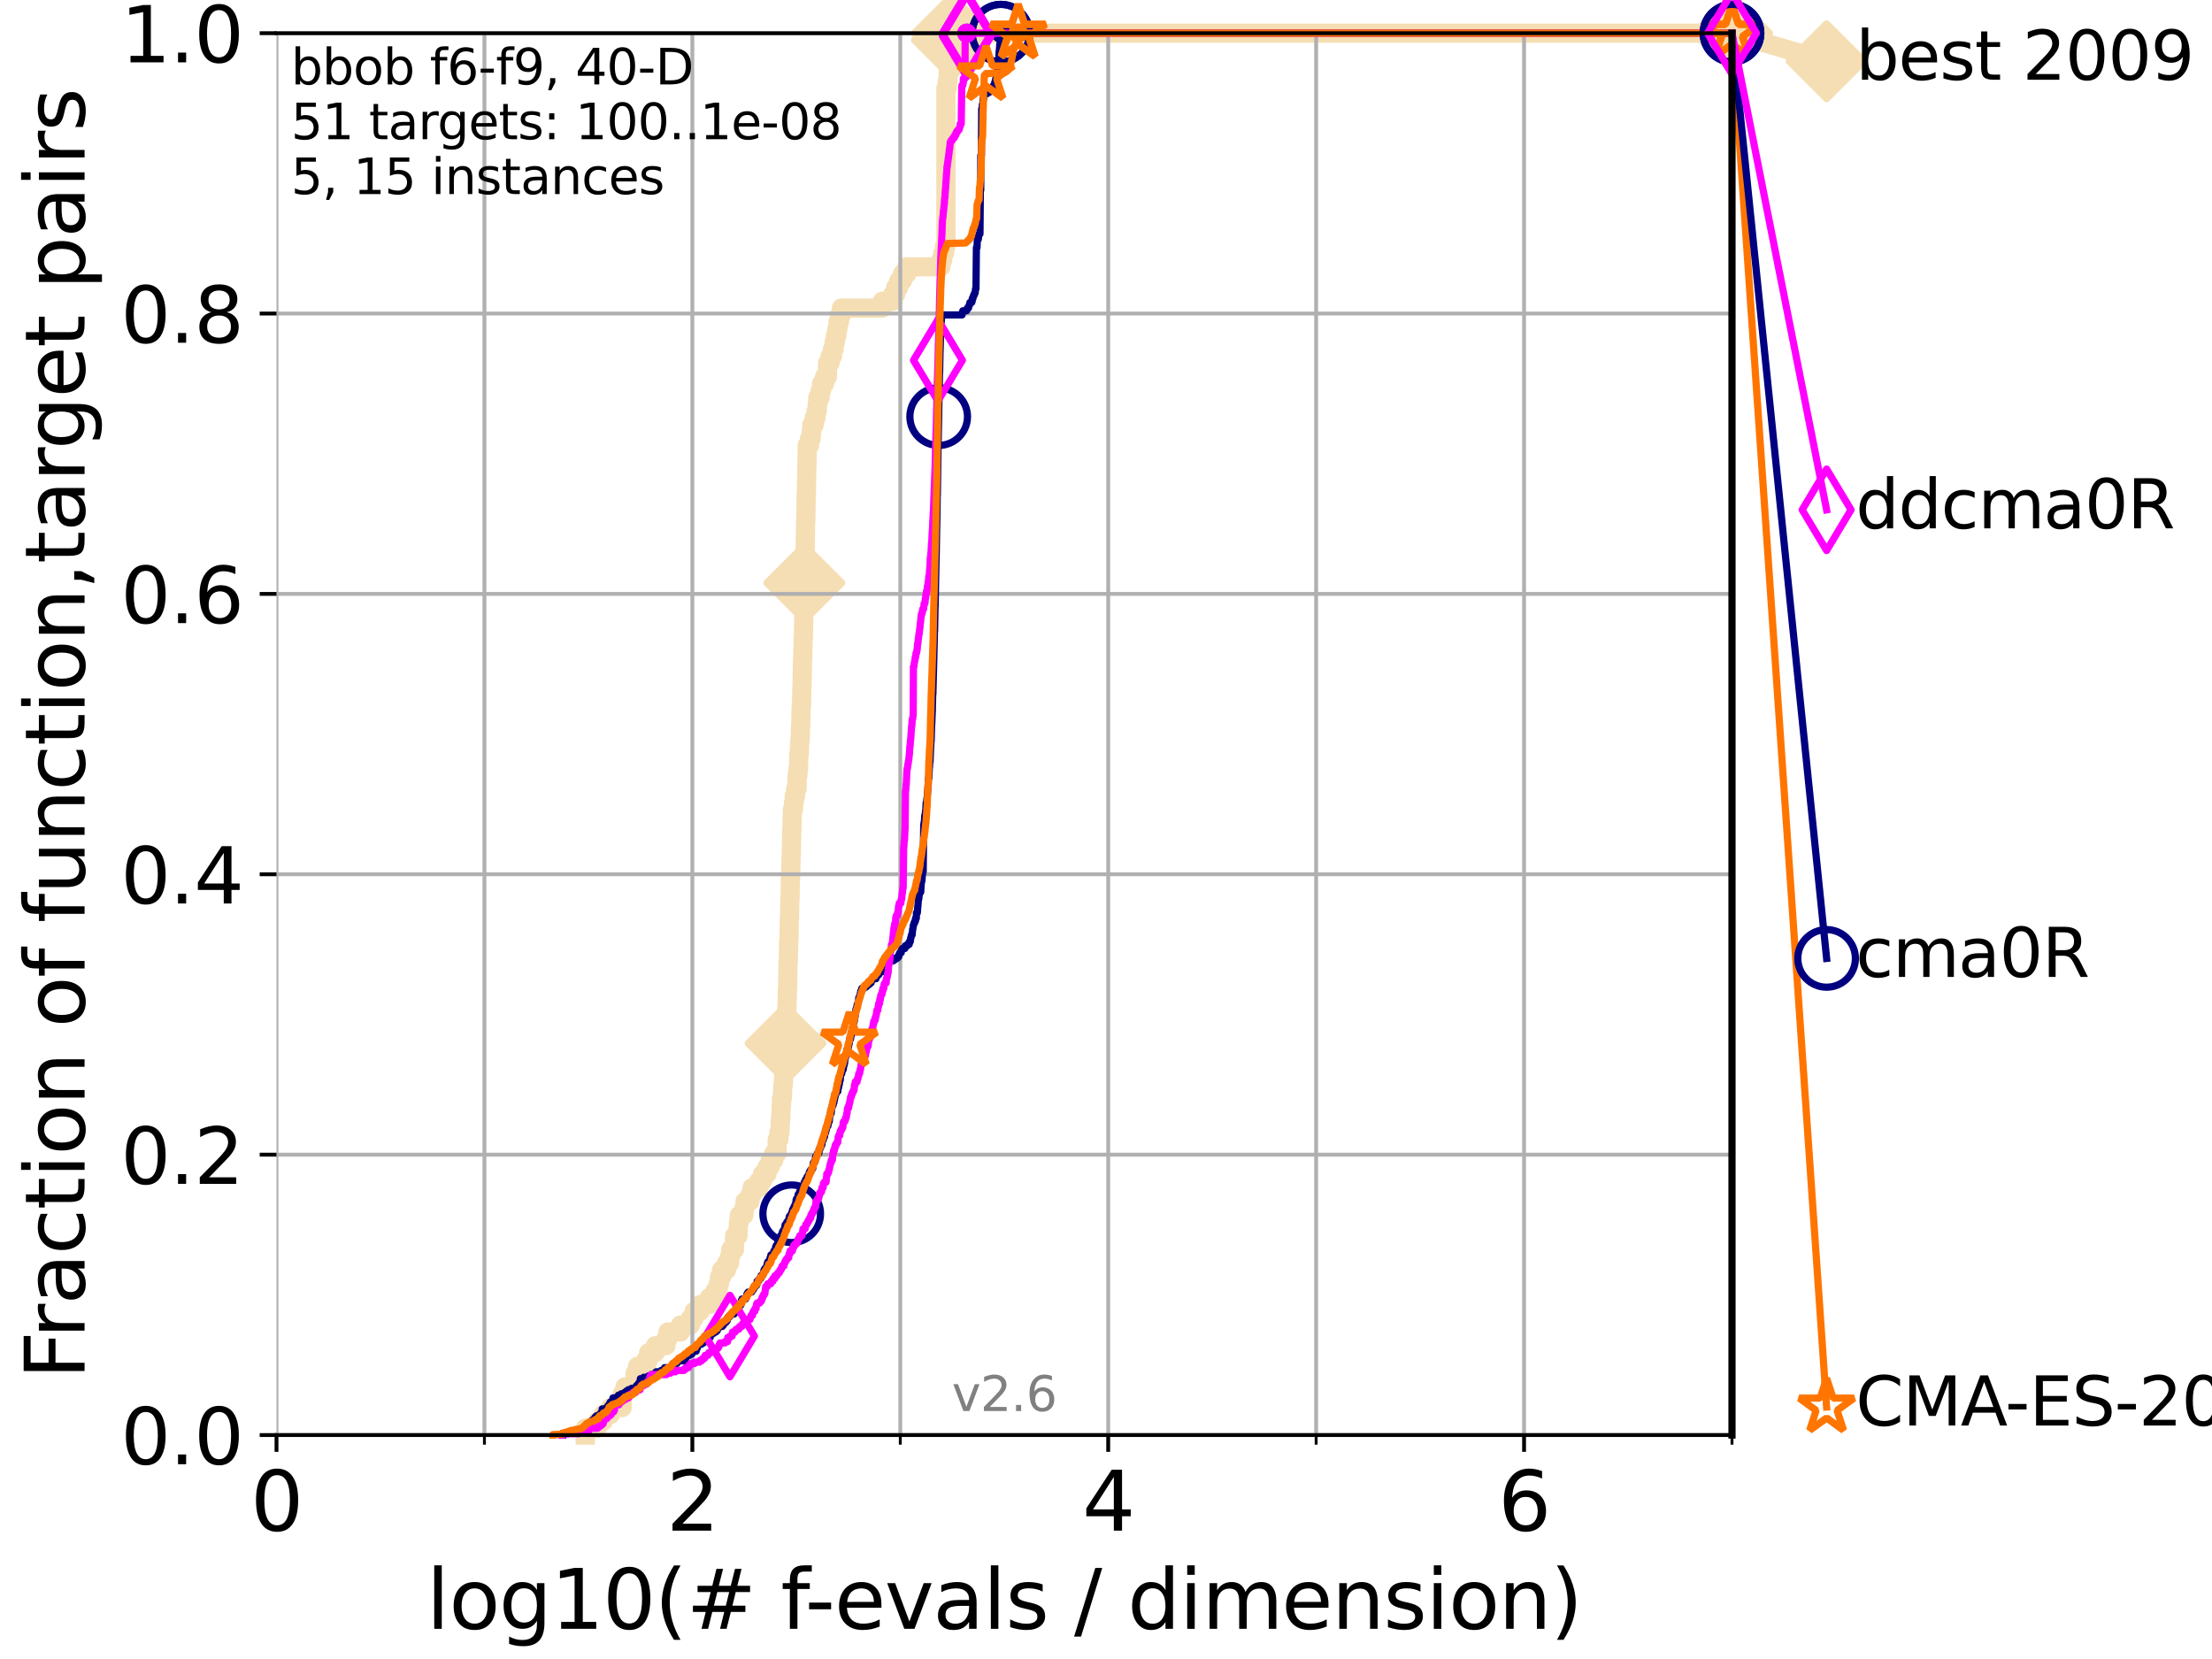 <?xml version="1.0" encoding="utf-8" standalone="no"?>
<!DOCTYPE svg PUBLIC "-//W3C//DTD SVG 1.1//EN"
  "http://www.w3.org/Graphics/SVG/1.1/DTD/svg11.dtd">
<svg xmlns:xlink="http://www.w3.org/1999/xlink" width="460.8pt" height="345.6pt" viewBox="0 0 460.8 345.6" xmlns="http://www.w3.org/2000/svg" version="1.1">
 <defs>
  <style type="text/css">*{stroke-linejoin: round; stroke-linecap: butt}</style>
 </defs>
 <g id="figure_1">
  <g id="patch_1">
   <path d="M 0 345.6 
L 460.8 345.6 
L 460.8 0 
L 0 0 
z
" style="fill: #ffffff"/>
  </g>
  <g id="axes_1">
   <g id="patch_2">
    <path d="M 57.6 298.944 
L 360.806 298.944 
L 360.806 6.912 
L 57.6 6.912 
z
" style="fill: #ffffff"/>
   </g>
   <g id="line2d_1">
    <path d="M 121.924 298.944 
L 121.924 297.512 
L 124.441 297.512 
L 124.441 296.081 
L 125.654 296.081 
L 125.654 294.649 
L 127.181 294.649 
L 127.181 293.218 
L 129.623 293.218 
L 129.633 290.355 
L 130.187 290.355 
L 130.187 288.923 
L 132.163 288.923 
L 132.163 287.492 
L 132.296 287.492 
L 132.296 286.06 
L 132.812 286.06 
L 132.812 284.629 
L 134.605 284.629 
L 134.605 283.197 
L 135.124 283.197 
L 135.124 281.766 
L 136.52 281.766 
L 136.52 280.334 
L 138.737 280.334 
L 138.737 278.903 
L 139.154 278.903 
L 139.154 277.471 
L 141.756 277.471 
L 141.756 276.04 
L 143.86 276.04 
L 143.86 274.608 
L 144.594 274.608 
L 144.594 273.176 
L 145.852 273.176 
L 145.852 271.745 
L 147.781 271.745 
L 147.781 270.313 
L 148.959 270.313 
L 148.959 268.882 
L 149.609 268.882 
L 149.609 267.45 
L 149.883 267.45 
L 149.883 266.019 
L 150.3 266.019 
L 150.3 264.587 
L 151.33 264.587 
L 151.33 263.156 
L 151.973 263.156 
L 151.973 261.724 
L 152.236 261.724 
L 152.236 260.293 
L 153.013 260.293 
L 153.037 257.43 
L 153.747 257.43 
L 153.824 254.567 
L 154.02 254.567 
L 154.02 253.135 
L 154.971 253.135 
L 154.971 251.704 
L 155.204 251.704 
L 155.204 250.272 
L 156.245 250.272 
L 156.245 248.84 
L 156.665 248.84 
L 156.665 247.409 
L 158.104 247.409 
L 158.104 245.977 
L 158.865 245.977 
L 158.865 244.546 
L 159.792 244.546 
L 159.792 243.114 
L 160.443 243.114 
L 160.443 241.683 
L 161.198 241.683 
L 161.198 240.251 
L 161.867 240.251 
L 161.897 237.388 
L 162.261 237.388 
L 162.261 235.957 
L 162.483 235.957 
L 162.579 233.094 
L 162.661 233.094 
L 162.736 230.231 
L 162.815 230.231 
L 162.815 228.799 
L 162.979 228.799 
L 163.09 225.936 
L 163.195 225.936 
L 163.281 223.073 
L 163.373 223.073 
L 163.408 220.21 
L 163.498 220.21 
L 163.582 217.347 
L 163.648 217.347 
L 163.708 214.484 
L 163.77 214.484 
L 163.879 210.189 
L 163.93 210.189 
L 164.031 205.895 
L 164.075 205.895 
L 164.17 200.168 
L 164.222 200.168 
L 164.311 195.874 
L 164.353 195.874 
L 164.422 191.579 
L 164.466 191.579 
L 164.546 187.285 
L 164.581 187.285 
L 164.665 182.99 
L 164.71 182.99 
L 164.8 178.696 
L 164.826 178.696 
L 164.936 172.969 
L 164.977 172.969 
L 165.066 168.675 
L 165.288 168.675 
L 165.288 167.243 
L 165.461 167.243 
L 165.461 165.812 
L 165.737 165.812 
L 165.737 164.38 
L 166.042 164.38 
L 166.042 161.517 
L 166.23 161.517 
L 166.23 160.086 
L 166.371 160.086 
L 166.377 157.223 
L 166.495 157.223 
L 166.591 154.36 
L 166.683 154.36 
L 166.758 151.496 
L 166.797 151.496 
L 166.897 147.202 
L 166.957 147.202 
L 167.062 142.907 
L 167.079 142.907 
L 167.188 137.181 
L 167.221 137.181 
L 167.322 132.887 
L 167.358 132.887 
L 167.467 127.16 
L 167.48 127.16 
L 167.583 120.003 
L 167.617 120.003 
L 167.704 114.277 
L 167.734 114.277 
L 167.824 108.551 
L 167.856 108.551 
L 167.951 102.824 
L 167.987 102.824 
L 168.081 97.098 
L 168.113 97.098 
L 168.147 92.804 
L 168.638 92.804 
L 168.638 91.372 
L 168.979 91.372 
L 168.979 89.941 
L 169.103 89.941 
L 169.103 88.509 
L 169.614 88.509 
L 169.614 87.078 
L 169.986 87.078 
L 169.986 85.646 
L 170.248 85.646 
L 170.248 84.215 
L 170.373 84.215 
L 170.373 82.783 
L 170.858 82.783 
L 170.858 81.352 
L 171.149 81.352 
L 171.149 79.92 
L 171.763 79.92 
L 171.763 78.488 
L 172.355 78.488 
L 172.395 75.625 
L 172.914 75.625 
L 172.914 74.194 
L 173.417 74.194 
L 173.417 72.762 
L 173.76 72.762 
L 173.76 71.331 
L 174.021 71.331 
L 174.021 69.899 
L 174.351 69.899 
L 174.351 68.468 
L 174.58 68.468 
L 174.58 67.036 
L 174.896 67.036 
L 174.896 65.605 
L 175.298 65.605 
L 175.298 64.173 
L 183.803 64.173 
L 183.803 62.742 
L 186.004 62.742 
L 186.004 61.31 
L 186.583 61.31 
L 186.583 59.879 
L 187.229 59.879 
L 187.229 58.447 
L 188.027 58.447 
L 188.027 57.016 
L 188.924 57.016 
L 188.924 55.584 
L 195.987 55.584 
L 195.987 54.152 
L 196.396 54.152 
L 196.396 52.721 
L 196.756 52.721 
L 196.756 51.289 
L 197.05 51.289 
L 197.05 18.364 
L 197.331 18.364 
L 197.331 16.933 
L 197.494 16.933 
L 197.568 14.07 
L 197.851 14.07 
L 197.851 12.638 
L 198.005 12.638 
L 198.114 9.775 
L 198.262 9.775 
L 198.286 6.912 
L 360.806 6.912 
L 360.806 6.912 
" style="fill: none; stroke: #f5deb3; stroke-width: 4; stroke-linecap: square"/>
   </g>
   <g id="line2d_2">
    <defs>
     <path id="mf0f09b2abc" d="M -0 7.778 
L 7.778 0 
L 0 -7.778 
L -7.778 -0 
z
" style="stroke: #f5deb3; stroke-width: 1.5; stroke-linejoin: miter"/>
    </defs>
    <g>
     <use xlink:href="#mf0f09b2abc" x="163.648" y="217.347" style="fill: #f5deb3; stroke: #f5deb3; stroke-width: 1.5; stroke-linejoin: miter"/>
     <use xlink:href="#mf0f09b2abc" x="167.555" y="121.434" style="fill: #f5deb3; stroke: #f5deb3; stroke-width: 1.5; stroke-linejoin: miter"/>
     <use xlink:href="#mf0f09b2abc" x="198.286" y="8.344" style="fill: #f5deb3; stroke: #f5deb3; stroke-width: 1.5; stroke-linejoin: miter"/>
     <use xlink:href="#mf0f09b2abc" x="198.286" y="6.912" style="fill: #f5deb3; stroke: #f5deb3; stroke-width: 1.5; stroke-linejoin: miter"/>
     <use xlink:href="#mf0f09b2abc" x="360.806" y="6.912" style="fill: #f5deb3; stroke: #f5deb3; stroke-width: 1.5; stroke-linejoin: miter"/>
    </g>
   </g>
   <g id="line2d_3">
    <path style="fill: none; stroke: #f5deb3; stroke-width: 4; stroke-linecap: square"/>
    <g/>
   </g>
   <g id="line2d_4">
    <path d="M 360.806 6.912 
L 380.515 12.753 
" style="fill: none; stroke: #f5deb3; stroke-width: 4; stroke-linecap: square"/>
    <g>
     <use xlink:href="#mf0f09b2abc" x="360.806" y="6.912" style="fill: #f5deb3; stroke: #f5deb3; stroke-width: 1.5; stroke-linejoin: miter"/>
     <use xlink:href="#mf0f09b2abc" x="380.515" y="12.753" style="fill: #f5deb3; stroke: #f5deb3; stroke-width: 1.5; stroke-linejoin: miter"/>
    </g>
   </g>
   <g id="matplotlib.axis_1">
    <g id="xtick_1">
     <g id="line2d_5">
      <path d="M 57.6 298.944 
L 57.6 6.912 
" clip-path="url(#p47de39e52e)" style="fill: none; stroke: #b0b0b0; stroke-width: 0.8; stroke-linecap: square"/>
     </g>
     <g id="line2d_6">
      <defs>
       <path id="m13f2e6719d" d="M 0 0 
L 0 3.5 
" style="stroke: #000000; stroke-width: 0.8"/>
      </defs>
      <g>
       <use xlink:href="#m13f2e6719d" x="57.6" y="298.944" style="stroke: #000000; stroke-width: 0.8"/>
      </g>
     </g>
     <g id="text_1">
      <!-- 0 -->
      <g transform="translate(52.192 318.861)scale(0.17 -0.17)">
       <defs>
        <path id="DejaVuSans-30" d="M 2034 4250 
Q 1547 4250 1301 3770 
Q 1056 3291 1056 2328 
Q 1056 1369 1301 889 
Q 1547 409 2034 409 
Q 2525 409 2770 889 
Q 3016 1369 3016 2328 
Q 3016 3291 2770 3770 
Q 2525 4250 2034 4250 
z
M 2034 4750 
Q 2819 4750 3233 4129 
Q 3647 3509 3647 2328 
Q 3647 1150 3233 529 
Q 2819 -91 2034 -91 
Q 1250 -91 836 529 
Q 422 1150 422 2328 
Q 422 3509 836 4129 
Q 1250 4750 2034 4750 
z
" transform="scale(0.016)"/>
       </defs>
       <use xlink:href="#DejaVuSans-30"/>
      </g>
     </g>
    </g>
    <g id="xtick_2">
     <g id="line2d_7">
      <path d="M 144.23 298.944 
L 144.23 6.912 
" clip-path="url(#p47de39e52e)" style="fill: none; stroke: #b0b0b0; stroke-width: 0.8; stroke-linecap: square"/>
     </g>
     <g id="line2d_8">
      <g>
       <use xlink:href="#m13f2e6719d" x="144.23" y="298.944" style="stroke: #000000; stroke-width: 0.8"/>
      </g>
     </g>
     <g id="text_2">
      <!-- 2 -->
      <g transform="translate(138.822 318.861)scale(0.17 -0.17)">
       <defs>
        <path id="DejaVuSans-32" d="M 1228 531 
L 3431 531 
L 3431 0 
L 469 0 
L 469 531 
Q 828 903 1448 1529 
Q 2069 2156 2228 2338 
Q 2531 2678 2651 2914 
Q 2772 3150 2772 3378 
Q 2772 3750 2511 3984 
Q 2250 4219 1831 4219 
Q 1534 4219 1204 4116 
Q 875 4013 500 3803 
L 500 4441 
Q 881 4594 1212 4672 
Q 1544 4750 1819 4750 
Q 2544 4750 2975 4387 
Q 3406 4025 3406 3419 
Q 3406 3131 3298 2873 
Q 3191 2616 2906 2266 
Q 2828 2175 2409 1742 
Q 1991 1309 1228 531 
z
" transform="scale(0.016)"/>
       </defs>
       <use xlink:href="#DejaVuSans-32"/>
      </g>
     </g>
    </g>
    <g id="xtick_3">
     <g id="line2d_9">
      <path d="M 230.861 298.944 
L 230.861 6.912 
" clip-path="url(#p47de39e52e)" style="fill: none; stroke: #b0b0b0; stroke-width: 0.8; stroke-linecap: square"/>
     </g>
     <g id="line2d_10">
      <g>
       <use xlink:href="#m13f2e6719d" x="230.861" y="298.944" style="stroke: #000000; stroke-width: 0.8"/>
      </g>
     </g>
     <g id="text_3">
      <!-- 4 -->
      <g transform="translate(225.453 318.861)scale(0.17 -0.17)">
       <defs>
        <path id="DejaVuSans-34" d="M 2419 4116 
L 825 1625 
L 2419 1625 
L 2419 4116 
z
M 2253 4666 
L 3047 4666 
L 3047 1625 
L 3713 1625 
L 3713 1100 
L 3047 1100 
L 3047 0 
L 2419 0 
L 2419 1100 
L 313 1100 
L 313 1709 
L 2253 4666 
z
" transform="scale(0.016)"/>
       </defs>
       <use xlink:href="#DejaVuSans-34"/>
      </g>
     </g>
    </g>
    <g id="xtick_4">
     <g id="line2d_11">
      <path d="M 317.491 298.944 
L 317.491 6.912 
" clip-path="url(#p47de39e52e)" style="fill: none; stroke: #b0b0b0; stroke-width: 0.8; stroke-linecap: square"/>
     </g>
     <g id="line2d_12">
      <g>
       <use xlink:href="#m13f2e6719d" x="317.491" y="298.944" style="stroke: #000000; stroke-width: 0.8"/>
      </g>
     </g>
     <g id="text_4">
      <!-- 6 -->
      <g transform="translate(312.083 318.861)scale(0.17 -0.17)">
       <defs>
        <path id="DejaVuSans-36" d="M 2113 2584 
Q 1688 2584 1439 2293 
Q 1191 2003 1191 1497 
Q 1191 994 1439 701 
Q 1688 409 2113 409 
Q 2538 409 2786 701 
Q 3034 994 3034 1497 
Q 3034 2003 2786 2293 
Q 2538 2584 2113 2584 
z
M 3366 4563 
L 3366 3988 
Q 3128 4100 2886 4159 
Q 2644 4219 2406 4219 
Q 1781 4219 1451 3797 
Q 1122 3375 1075 2522 
Q 1259 2794 1537 2939 
Q 1816 3084 2150 3084 
Q 2853 3084 3261 2657 
Q 3669 2231 3669 1497 
Q 3669 778 3244 343 
Q 2819 -91 2113 -91 
Q 1303 -91 875 529 
Q 447 1150 447 2328 
Q 447 3434 972 4092 
Q 1497 4750 2381 4750 
Q 2619 4750 2861 4703 
Q 3103 4656 3366 4563 
z
" transform="scale(0.016)"/>
       </defs>
       <use xlink:href="#DejaVuSans-36"/>
      </g>
     </g>
    </g>
    <g id="xtick_5">
     <g id="line2d_13">
      <path d="M 100.915 298.944 
L 100.915 6.912 
" clip-path="url(#p47de39e52e)" style="fill: none; stroke: #b0b0b0; stroke-width: 0.8; stroke-linecap: square"/>
     </g>
     <g id="line2d_14">
      <defs>
       <path id="m923839352f" d="M 0 0 
L 0 2 
" style="stroke: #000000; stroke-width: 0.6"/>
      </defs>
      <g>
       <use xlink:href="#m923839352f" x="100.915" y="298.944" style="stroke: #000000; stroke-width: 0.6"/>
      </g>
     </g>
    </g>
    <g id="xtick_6">
     <g id="line2d_15">
      <path d="M 187.546 298.944 
L 187.546 6.912 
" clip-path="url(#p47de39e52e)" style="fill: none; stroke: #b0b0b0; stroke-width: 0.8; stroke-linecap: square"/>
     </g>
     <g id="line2d_16">
      <g>
       <use xlink:href="#m923839352f" x="187.546" y="298.944" style="stroke: #000000; stroke-width: 0.6"/>
      </g>
     </g>
    </g>
    <g id="xtick_7">
     <g id="line2d_17">
      <path d="M 274.176 298.944 
L 274.176 6.912 
" clip-path="url(#p47de39e52e)" style="fill: none; stroke: #b0b0b0; stroke-width: 0.8; stroke-linecap: square"/>
     </g>
     <g id="line2d_18">
      <g>
       <use xlink:href="#m923839352f" x="274.176" y="298.944" style="stroke: #000000; stroke-width: 0.6"/>
      </g>
     </g>
    </g>
    <g id="xtick_8">
     <g id="line2d_19">
      <path d="M 360.806 298.944 
L 360.806 6.912 
" clip-path="url(#p47de39e52e)" style="fill: none; stroke: #b0b0b0; stroke-width: 0.8; stroke-linecap: square"/>
     </g>
     <g id="line2d_20">
      <g>
       <use xlink:href="#m923839352f" x="360.806" y="298.944" style="stroke: #000000; stroke-width: 0.6"/>
      </g>
     </g>
    </g>
    <g id="text_5">
     <!-- log10(# f-evals / dimension) -->
     <g transform="translate(88.823 339.314)scale(0.17 -0.17)">
      <defs>
       <path id="DejaVuSans-6c" d="M 603 4863 
L 1178 4863 
L 1178 0 
L 603 0 
L 603 4863 
z
" transform="scale(0.016)"/>
       <path id="DejaVuSans-6f" d="M 1959 3097 
Q 1497 3097 1228 2736 
Q 959 2375 959 1747 
Q 959 1119 1226 758 
Q 1494 397 1959 397 
Q 2419 397 2687 759 
Q 2956 1122 2956 1747 
Q 2956 2369 2687 2733 
Q 2419 3097 1959 3097 
z
M 1959 3584 
Q 2709 3584 3137 3096 
Q 3566 2609 3566 1747 
Q 3566 888 3137 398 
Q 2709 -91 1959 -91 
Q 1206 -91 779 398 
Q 353 888 353 1747 
Q 353 2609 779 3096 
Q 1206 3584 1959 3584 
z
" transform="scale(0.016)"/>
       <path id="DejaVuSans-67" d="M 2906 1791 
Q 2906 2416 2648 2759 
Q 2391 3103 1925 3103 
Q 1463 3103 1205 2759 
Q 947 2416 947 1791 
Q 947 1169 1205 825 
Q 1463 481 1925 481 
Q 2391 481 2648 825 
Q 2906 1169 2906 1791 
z
M 3481 434 
Q 3481 -459 3084 -895 
Q 2688 -1331 1869 -1331 
Q 1566 -1331 1297 -1286 
Q 1028 -1241 775 -1147 
L 775 -588 
Q 1028 -725 1275 -790 
Q 1522 -856 1778 -856 
Q 2344 -856 2625 -561 
Q 2906 -266 2906 331 
L 2906 616 
Q 2728 306 2450 153 
Q 2172 0 1784 0 
Q 1141 0 747 490 
Q 353 981 353 1791 
Q 353 2603 747 3093 
Q 1141 3584 1784 3584 
Q 2172 3584 2450 3431 
Q 2728 3278 2906 2969 
L 2906 3500 
L 3481 3500 
L 3481 434 
z
" transform="scale(0.016)"/>
       <path id="DejaVuSans-31" d="M 794 531 
L 1825 531 
L 1825 4091 
L 703 3866 
L 703 4441 
L 1819 4666 
L 2450 4666 
L 2450 531 
L 3481 531 
L 3481 0 
L 794 0 
L 794 531 
z
" transform="scale(0.016)"/>
       <path id="DejaVuSans-28" d="M 1984 4856 
Q 1566 4138 1362 3434 
Q 1159 2731 1159 2009 
Q 1159 1288 1364 580 
Q 1569 -128 1984 -844 
L 1484 -844 
Q 1016 -109 783 600 
Q 550 1309 550 2009 
Q 550 2706 781 3412 
Q 1013 4119 1484 4856 
L 1984 4856 
z
" transform="scale(0.016)"/>
       <path id="DejaVuSans-23" d="M 3272 2816 
L 2363 2816 
L 2100 1772 
L 3016 1772 
L 3272 2816 
z
M 2803 4594 
L 2478 3297 
L 3391 3297 
L 3719 4594 
L 4219 4594 
L 3897 3297 
L 4872 3297 
L 4872 2816 
L 3775 2816 
L 3519 1772 
L 4513 1772 
L 4513 1294 
L 3397 1294 
L 3072 0 
L 2572 0 
L 2894 1294 
L 1978 1294 
L 1656 0 
L 1153 0 
L 1478 1294 
L 494 1294 
L 494 1772 
L 1594 1772 
L 1856 2816 
L 850 2816 
L 850 3297 
L 1978 3297 
L 2297 4594 
L 2803 4594 
z
" transform="scale(0.016)"/>
       <path id="DejaVuSans-20" transform="scale(0.016)"/>
       <path id="DejaVuSans-66" d="M 2375 4863 
L 2375 4384 
L 1825 4384 
Q 1516 4384 1395 4259 
Q 1275 4134 1275 3809 
L 1275 3500 
L 2222 3500 
L 2222 3053 
L 1275 3053 
L 1275 0 
L 697 0 
L 697 3053 
L 147 3053 
L 147 3500 
L 697 3500 
L 697 3744 
Q 697 4328 969 4595 
Q 1241 4863 1831 4863 
L 2375 4863 
z
" transform="scale(0.016)"/>
       <path id="DejaVuSans-2d" d="M 313 2009 
L 1997 2009 
L 1997 1497 
L 313 1497 
L 313 2009 
z
" transform="scale(0.016)"/>
       <path id="DejaVuSans-65" d="M 3597 1894 
L 3597 1613 
L 953 1613 
Q 991 1019 1311 708 
Q 1631 397 2203 397 
Q 2534 397 2845 478 
Q 3156 559 3463 722 
L 3463 178 
Q 3153 47 2828 -22 
Q 2503 -91 2169 -91 
Q 1331 -91 842 396 
Q 353 884 353 1716 
Q 353 2575 817 3079 
Q 1281 3584 2069 3584 
Q 2775 3584 3186 3129 
Q 3597 2675 3597 1894 
z
M 3022 2063 
Q 3016 2534 2758 2815 
Q 2500 3097 2075 3097 
Q 1594 3097 1305 2825 
Q 1016 2553 972 2059 
L 3022 2063 
z
" transform="scale(0.016)"/>
       <path id="DejaVuSans-76" d="M 191 3500 
L 800 3500 
L 1894 563 
L 2988 3500 
L 3597 3500 
L 2284 0 
L 1503 0 
L 191 3500 
z
" transform="scale(0.016)"/>
       <path id="DejaVuSans-61" d="M 2194 1759 
Q 1497 1759 1228 1600 
Q 959 1441 959 1056 
Q 959 750 1161 570 
Q 1363 391 1709 391 
Q 2188 391 2477 730 
Q 2766 1069 2766 1631 
L 2766 1759 
L 2194 1759 
z
M 3341 1997 
L 3341 0 
L 2766 0 
L 2766 531 
Q 2569 213 2275 61 
Q 1981 -91 1556 -91 
Q 1019 -91 701 211 
Q 384 513 384 1019 
Q 384 1609 779 1909 
Q 1175 2209 1959 2209 
L 2766 2209 
L 2766 2266 
Q 2766 2663 2505 2880 
Q 2244 3097 1772 3097 
Q 1472 3097 1187 3025 
Q 903 2953 641 2809 
L 641 3341 
Q 956 3463 1253 3523 
Q 1550 3584 1831 3584 
Q 2591 3584 2966 3190 
Q 3341 2797 3341 1997 
z
" transform="scale(0.016)"/>
       <path id="DejaVuSans-73" d="M 2834 3397 
L 2834 2853 
Q 2591 2978 2328 3040 
Q 2066 3103 1784 3103 
Q 1356 3103 1142 2972 
Q 928 2841 928 2578 
Q 928 2378 1081 2264 
Q 1234 2150 1697 2047 
L 1894 2003 
Q 2506 1872 2764 1633 
Q 3022 1394 3022 966 
Q 3022 478 2636 193 
Q 2250 -91 1575 -91 
Q 1294 -91 989 -36 
Q 684 19 347 128 
L 347 722 
Q 666 556 975 473 
Q 1284 391 1588 391 
Q 1994 391 2212 530 
Q 2431 669 2431 922 
Q 2431 1156 2273 1281 
Q 2116 1406 1581 1522 
L 1381 1569 
Q 847 1681 609 1914 
Q 372 2147 372 2553 
Q 372 3047 722 3315 
Q 1072 3584 1716 3584 
Q 2034 3584 2315 3537 
Q 2597 3491 2834 3397 
z
" transform="scale(0.016)"/>
       <path id="DejaVuSans-2f" d="M 1625 4666 
L 2156 4666 
L 531 -594 
L 0 -594 
L 1625 4666 
z
" transform="scale(0.016)"/>
       <path id="DejaVuSans-64" d="M 2906 2969 
L 2906 4863 
L 3481 4863 
L 3481 0 
L 2906 0 
L 2906 525 
Q 2725 213 2448 61 
Q 2172 -91 1784 -91 
Q 1150 -91 751 415 
Q 353 922 353 1747 
Q 353 2572 751 3078 
Q 1150 3584 1784 3584 
Q 2172 3584 2448 3432 
Q 2725 3281 2906 2969 
z
M 947 1747 
Q 947 1113 1208 752 
Q 1469 391 1925 391 
Q 2381 391 2643 752 
Q 2906 1113 2906 1747 
Q 2906 2381 2643 2742 
Q 2381 3103 1925 3103 
Q 1469 3103 1208 2742 
Q 947 2381 947 1747 
z
" transform="scale(0.016)"/>
       <path id="DejaVuSans-69" d="M 603 3500 
L 1178 3500 
L 1178 0 
L 603 0 
L 603 3500 
z
M 603 4863 
L 1178 4863 
L 1178 4134 
L 603 4134 
L 603 4863 
z
" transform="scale(0.016)"/>
       <path id="DejaVuSans-6d" d="M 3328 2828 
Q 3544 3216 3844 3400 
Q 4144 3584 4550 3584 
Q 5097 3584 5394 3201 
Q 5691 2819 5691 2113 
L 5691 0 
L 5113 0 
L 5113 2094 
Q 5113 2597 4934 2840 
Q 4756 3084 4391 3084 
Q 3944 3084 3684 2787 
Q 3425 2491 3425 1978 
L 3425 0 
L 2847 0 
L 2847 2094 
Q 2847 2600 2669 2842 
Q 2491 3084 2119 3084 
Q 1678 3084 1418 2786 
Q 1159 2488 1159 1978 
L 1159 0 
L 581 0 
L 581 3500 
L 1159 3500 
L 1159 2956 
Q 1356 3278 1631 3431 
Q 1906 3584 2284 3584 
Q 2666 3584 2933 3390 
Q 3200 3197 3328 2828 
z
" transform="scale(0.016)"/>
       <path id="DejaVuSans-6e" d="M 3513 2113 
L 3513 0 
L 2938 0 
L 2938 2094 
Q 2938 2591 2744 2837 
Q 2550 3084 2163 3084 
Q 1697 3084 1428 2787 
Q 1159 2491 1159 1978 
L 1159 0 
L 581 0 
L 581 3500 
L 1159 3500 
L 1159 2956 
Q 1366 3272 1645 3428 
Q 1925 3584 2291 3584 
Q 2894 3584 3203 3211 
Q 3513 2838 3513 2113 
z
" transform="scale(0.016)"/>
       <path id="DejaVuSans-29" d="M 513 4856 
L 1013 4856 
Q 1481 4119 1714 3412 
Q 1947 2706 1947 2009 
Q 1947 1309 1714 600 
Q 1481 -109 1013 -844 
L 513 -844 
Q 928 -128 1133 580 
Q 1338 1288 1338 2009 
Q 1338 2731 1133 3434 
Q 928 4138 513 4856 
z
" transform="scale(0.016)"/>
      </defs>
      <use xlink:href="#DejaVuSans-6c"/>
      <use xlink:href="#DejaVuSans-6f" x="27.783"/>
      <use xlink:href="#DejaVuSans-67" x="88.965"/>
      <use xlink:href="#DejaVuSans-31" x="152.441"/>
      <use xlink:href="#DejaVuSans-30" x="216.064"/>
      <use xlink:href="#DejaVuSans-28" x="279.688"/>
      <use xlink:href="#DejaVuSans-23" x="318.701"/>
      <use xlink:href="#DejaVuSans-20" x="402.49"/>
      <use xlink:href="#DejaVuSans-66" x="434.277"/>
      <use xlink:href="#DejaVuSans-2d" x="463.982"/>
      <use xlink:href="#DejaVuSans-65" x="500.066"/>
      <use xlink:href="#DejaVuSans-76" x="561.59"/>
      <use xlink:href="#DejaVuSans-61" x="620.77"/>
      <use xlink:href="#DejaVuSans-6c" x="682.049"/>
      <use xlink:href="#DejaVuSans-73" x="709.832"/>
      <use xlink:href="#DejaVuSans-20" x="761.932"/>
      <use xlink:href="#DejaVuSans-2f" x="793.719"/>
      <use xlink:href="#DejaVuSans-20" x="827.41"/>
      <use xlink:href="#DejaVuSans-64" x="859.197"/>
      <use xlink:href="#DejaVuSans-69" x="922.674"/>
      <use xlink:href="#DejaVuSans-6d" x="950.457"/>
      <use xlink:href="#DejaVuSans-65" x="1047.869"/>
      <use xlink:href="#DejaVuSans-6e" x="1109.393"/>
      <use xlink:href="#DejaVuSans-73" x="1172.771"/>
      <use xlink:href="#DejaVuSans-69" x="1224.871"/>
      <use xlink:href="#DejaVuSans-6f" x="1252.654"/>
      <use xlink:href="#DejaVuSans-6e" x="1313.836"/>
      <use xlink:href="#DejaVuSans-29" x="1377.215"/>
     </g>
    </g>
   </g>
   <g id="matplotlib.axis_2">
    <g id="ytick_1">
     <g id="line2d_21">
      <path d="M 57.6 298.944 
L 360.806 298.944 
" clip-path="url(#p47de39e52e)" style="fill: none; stroke: #b0b0b0; stroke-width: 0.8; stroke-linecap: square"/>
     </g>
     <g id="line2d_22">
      <defs>
       <path id="m90d0f36dca" d="M 0 0 
L -3.5 0 
" style="stroke: #000000; stroke-width: 0.8"/>
      </defs>
      <g>
       <use xlink:href="#m90d0f36dca" x="57.6" y="298.944" style="stroke: #000000; stroke-width: 0.8"/>
      </g>
     </g>
     <g id="text_6">
      <!-- 0.0 -->
      <g transform="translate(25.155 305.023)scale(0.16 -0.16)">
       <defs>
        <path id="DejaVuSans-2e" d="M 684 794 
L 1344 794 
L 1344 0 
L 684 0 
L 684 794 
z
" transform="scale(0.016)"/>
       </defs>
       <use xlink:href="#DejaVuSans-30"/>
       <use xlink:href="#DejaVuSans-2e" x="63.623"/>
       <use xlink:href="#DejaVuSans-30" x="95.41"/>
      </g>
     </g>
    </g>
    <g id="ytick_2">
     <g id="line2d_23">
      <path d="M 57.6 240.538 
L 360.806 240.538 
" clip-path="url(#p47de39e52e)" style="fill: none; stroke: #b0b0b0; stroke-width: 0.8; stroke-linecap: square"/>
     </g>
     <g id="line2d_24">
      <g>
       <use xlink:href="#m90d0f36dca" x="57.6" y="240.538" style="stroke: #000000; stroke-width: 0.8"/>
      </g>
     </g>
     <g id="text_7">
      <!-- 0.2 -->
      <g transform="translate(25.155 246.616)scale(0.16 -0.16)">
       <use xlink:href="#DejaVuSans-30"/>
       <use xlink:href="#DejaVuSans-2e" x="63.623"/>
       <use xlink:href="#DejaVuSans-32" x="95.41"/>
      </g>
     </g>
    </g>
    <g id="ytick_3">
     <g id="line2d_25">
      <path d="M 57.6 182.131 
L 360.806 182.131 
" clip-path="url(#p47de39e52e)" style="fill: none; stroke: #b0b0b0; stroke-width: 0.8; stroke-linecap: square"/>
     </g>
     <g id="line2d_26">
      <g>
       <use xlink:href="#m90d0f36dca" x="57.6" y="182.131" style="stroke: #000000; stroke-width: 0.8"/>
      </g>
     </g>
     <g id="text_8">
      <!-- 0.4 -->
      <g transform="translate(25.155 188.21)scale(0.16 -0.16)">
       <use xlink:href="#DejaVuSans-30"/>
       <use xlink:href="#DejaVuSans-2e" x="63.623"/>
       <use xlink:href="#DejaVuSans-34" x="95.41"/>
      </g>
     </g>
    </g>
    <g id="ytick_4">
     <g id="line2d_27">
      <path d="M 57.6 123.725 
L 360.806 123.725 
" clip-path="url(#p47de39e52e)" style="fill: none; stroke: #b0b0b0; stroke-width: 0.8; stroke-linecap: square"/>
     </g>
     <g id="line2d_28">
      <g>
       <use xlink:href="#m90d0f36dca" x="57.6" y="123.725" style="stroke: #000000; stroke-width: 0.8"/>
      </g>
     </g>
     <g id="text_9">
      <!-- 0.6 -->
      <g transform="translate(25.155 129.804)scale(0.16 -0.16)">
       <use xlink:href="#DejaVuSans-30"/>
       <use xlink:href="#DejaVuSans-2e" x="63.623"/>
       <use xlink:href="#DejaVuSans-36" x="95.41"/>
      </g>
     </g>
    </g>
    <g id="ytick_5">
     <g id="line2d_29">
      <path d="M 57.6 65.318 
L 360.806 65.318 
" clip-path="url(#p47de39e52e)" style="fill: none; stroke: #b0b0b0; stroke-width: 0.8; stroke-linecap: square"/>
     </g>
     <g id="line2d_30">
      <g>
       <use xlink:href="#m90d0f36dca" x="57.6" y="65.318" style="stroke: #000000; stroke-width: 0.8"/>
      </g>
     </g>
     <g id="text_10">
      <!-- 0.8 -->
      <g transform="translate(25.155 71.397)scale(0.16 -0.16)">
       <defs>
        <path id="DejaVuSans-38" d="M 2034 2216 
Q 1584 2216 1326 1975 
Q 1069 1734 1069 1313 
Q 1069 891 1326 650 
Q 1584 409 2034 409 
Q 2484 409 2743 651 
Q 3003 894 3003 1313 
Q 3003 1734 2745 1975 
Q 2488 2216 2034 2216 
z
M 1403 2484 
Q 997 2584 770 2862 
Q 544 3141 544 3541 
Q 544 4100 942 4425 
Q 1341 4750 2034 4750 
Q 2731 4750 3128 4425 
Q 3525 4100 3525 3541 
Q 3525 3141 3298 2862 
Q 3072 2584 2669 2484 
Q 3125 2378 3379 2068 
Q 3634 1759 3634 1313 
Q 3634 634 3220 271 
Q 2806 -91 2034 -91 
Q 1263 -91 848 271 
Q 434 634 434 1313 
Q 434 1759 690 2068 
Q 947 2378 1403 2484 
z
M 1172 3481 
Q 1172 3119 1398 2916 
Q 1625 2713 2034 2713 
Q 2441 2713 2670 2916 
Q 2900 3119 2900 3481 
Q 2900 3844 2670 4047 
Q 2441 4250 2034 4250 
Q 1625 4250 1398 4047 
Q 1172 3844 1172 3481 
z
" transform="scale(0.016)"/>
       </defs>
       <use xlink:href="#DejaVuSans-30"/>
       <use xlink:href="#DejaVuSans-2e" x="63.623"/>
       <use xlink:href="#DejaVuSans-38" x="95.41"/>
      </g>
     </g>
    </g>
    <g id="ytick_6">
     <g id="line2d_31">
      <path d="M 57.6 6.912 
L 360.806 6.912 
" clip-path="url(#p47de39e52e)" style="fill: none; stroke: #b0b0b0; stroke-width: 0.8; stroke-linecap: square"/>
     </g>
     <g id="line2d_32">
      <g>
       <use xlink:href="#m90d0f36dca" x="57.6" y="6.912" style="stroke: #000000; stroke-width: 0.8"/>
      </g>
     </g>
     <g id="text_11">
      <!-- 1.0 -->
      <g transform="translate(25.155 12.991)scale(0.16 -0.16)">
       <use xlink:href="#DejaVuSans-31"/>
       <use xlink:href="#DejaVuSans-2e" x="63.623"/>
       <use xlink:href="#DejaVuSans-30" x="95.41"/>
      </g>
     </g>
    </g>
    <g id="text_12">
     <!-- Fraction of function,target pairs -->
     <g transform="translate(17.62 287.313)rotate(-90)scale(0.17 -0.17)">
      <defs>
       <path id="DejaVuSans-46" d="M 628 4666 
L 3309 4666 
L 3309 4134 
L 1259 4134 
L 1259 2759 
L 3109 2759 
L 3109 2228 
L 1259 2228 
L 1259 0 
L 628 0 
L 628 4666 
z
" transform="scale(0.016)"/>
       <path id="DejaVuSans-72" d="M 2631 2963 
Q 2534 3019 2420 3045 
Q 2306 3072 2169 3072 
Q 1681 3072 1420 2755 
Q 1159 2438 1159 1844 
L 1159 0 
L 581 0 
L 581 3500 
L 1159 3500 
L 1159 2956 
Q 1341 3275 1631 3429 
Q 1922 3584 2338 3584 
Q 2397 3584 2469 3576 
Q 2541 3569 2628 3553 
L 2631 2963 
z
" transform="scale(0.016)"/>
       <path id="DejaVuSans-63" d="M 3122 3366 
L 3122 2828 
Q 2878 2963 2633 3030 
Q 2388 3097 2138 3097 
Q 1578 3097 1268 2742 
Q 959 2388 959 1747 
Q 959 1106 1268 751 
Q 1578 397 2138 397 
Q 2388 397 2633 464 
Q 2878 531 3122 666 
L 3122 134 
Q 2881 22 2623 -34 
Q 2366 -91 2075 -91 
Q 1284 -91 818 406 
Q 353 903 353 1747 
Q 353 2603 823 3093 
Q 1294 3584 2113 3584 
Q 2378 3584 2631 3529 
Q 2884 3475 3122 3366 
z
" transform="scale(0.016)"/>
       <path id="DejaVuSans-74" d="M 1172 4494 
L 1172 3500 
L 2356 3500 
L 2356 3053 
L 1172 3053 
L 1172 1153 
Q 1172 725 1289 603 
Q 1406 481 1766 481 
L 2356 481 
L 2356 0 
L 1766 0 
Q 1100 0 847 248 
Q 594 497 594 1153 
L 594 3053 
L 172 3053 
L 172 3500 
L 594 3500 
L 594 4494 
L 1172 4494 
z
" transform="scale(0.016)"/>
       <path id="DejaVuSans-75" d="M 544 1381 
L 544 3500 
L 1119 3500 
L 1119 1403 
Q 1119 906 1312 657 
Q 1506 409 1894 409 
Q 2359 409 2629 706 
Q 2900 1003 2900 1516 
L 2900 3500 
L 3475 3500 
L 3475 0 
L 2900 0 
L 2900 538 
Q 2691 219 2414 64 
Q 2138 -91 1772 -91 
Q 1169 -91 856 284 
Q 544 659 544 1381 
z
M 1991 3584 
L 1991 3584 
z
" transform="scale(0.016)"/>
       <path id="DejaVuSans-2c" d="M 750 794 
L 1409 794 
L 1409 256 
L 897 -744 
L 494 -744 
L 750 256 
L 750 794 
z
" transform="scale(0.016)"/>
       <path id="DejaVuSans-70" d="M 1159 525 
L 1159 -1331 
L 581 -1331 
L 581 3500 
L 1159 3500 
L 1159 2969 
Q 1341 3281 1617 3432 
Q 1894 3584 2278 3584 
Q 2916 3584 3314 3078 
Q 3713 2572 3713 1747 
Q 3713 922 3314 415 
Q 2916 -91 2278 -91 
Q 1894 -91 1617 61 
Q 1341 213 1159 525 
z
M 3116 1747 
Q 3116 2381 2855 2742 
Q 2594 3103 2138 3103 
Q 1681 3103 1420 2742 
Q 1159 2381 1159 1747 
Q 1159 1113 1420 752 
Q 1681 391 2138 391 
Q 2594 391 2855 752 
Q 3116 1113 3116 1747 
z
" transform="scale(0.016)"/>
      </defs>
      <use xlink:href="#DejaVuSans-46"/>
      <use xlink:href="#DejaVuSans-72" x="50.27"/>
      <use xlink:href="#DejaVuSans-61" x="91.383"/>
      <use xlink:href="#DejaVuSans-63" x="152.662"/>
      <use xlink:href="#DejaVuSans-74" x="207.643"/>
      <use xlink:href="#DejaVuSans-69" x="246.852"/>
      <use xlink:href="#DejaVuSans-6f" x="274.635"/>
      <use xlink:href="#DejaVuSans-6e" x="335.816"/>
      <use xlink:href="#DejaVuSans-20" x="399.195"/>
      <use xlink:href="#DejaVuSans-6f" x="430.982"/>
      <use xlink:href="#DejaVuSans-66" x="492.164"/>
      <use xlink:href="#DejaVuSans-20" x="527.369"/>
      <use xlink:href="#DejaVuSans-66" x="559.156"/>
      <use xlink:href="#DejaVuSans-75" x="594.361"/>
      <use xlink:href="#DejaVuSans-6e" x="657.74"/>
      <use xlink:href="#DejaVuSans-63" x="721.119"/>
      <use xlink:href="#DejaVuSans-74" x="776.1"/>
      <use xlink:href="#DejaVuSans-69" x="815.309"/>
      <use xlink:href="#DejaVuSans-6f" x="843.092"/>
      <use xlink:href="#DejaVuSans-6e" x="904.273"/>
      <use xlink:href="#DejaVuSans-2c" x="967.652"/>
      <use xlink:href="#DejaVuSans-74" x="999.439"/>
      <use xlink:href="#DejaVuSans-61" x="1038.648"/>
      <use xlink:href="#DejaVuSans-72" x="1099.928"/>
      <use xlink:href="#DejaVuSans-67" x="1139.291"/>
      <use xlink:href="#DejaVuSans-65" x="1202.768"/>
      <use xlink:href="#DejaVuSans-74" x="1264.291"/>
      <use xlink:href="#DejaVuSans-20" x="1303.5"/>
      <use xlink:href="#DejaVuSans-70" x="1335.287"/>
      <use xlink:href="#DejaVuSans-61" x="1398.764"/>
      <use xlink:href="#DejaVuSans-69" x="1460.043"/>
      <use xlink:href="#DejaVuSans-72" x="1487.826"/>
      <use xlink:href="#DejaVuSans-73" x="1528.939"/>
     </g>
    </g>
   </g>
   <g id="line2d_33">
    <defs>
     <path id="md85b59b161" d="M 0 1.5 
C 0.398 1.5 0.779 1.342 1.061 1.061 
C 1.342 0.779 1.5 0.398 1.5 0 
C 1.5 -0.398 1.342 -0.779 1.061 -1.061 
C 0.779 -1.342 0.398 -1.5 0 -1.5 
C -0.398 -1.5 -0.779 -1.342 -1.061 -1.061 
C -1.342 -0.779 -1.5 -0.398 -1.5 0 
C -1.5 0.398 -1.342 0.779 -1.061 1.061 
C -0.779 1.342 -0.398 1.5 0 1.5 
z
" style="stroke: #f5deb3"/>
    </defs>
    <g>
     <use xlink:href="#md85b59b161" x="198.286" y="6.912" style="fill: #f5deb3; stroke: #f5deb3"/>
     <use xlink:href="#md85b59b161" x="198.286" y="6.912" style="fill: #f5deb3; stroke: #f5deb3"/>
    </g>
   </g>
   <g id="line2d_34">
    <defs>
     <path id="mefb142db6d" d="M 0 1.5 
C 0.398 1.5 0.779 1.342 1.061 1.061 
C 1.342 0.779 1.5 0.398 1.5 0 
C 1.5 -0.398 1.342 -0.779 1.061 -1.061 
C 0.779 -1.342 0.398 -1.5 0 -1.5 
C -0.398 -1.5 -0.779 -1.342 -1.061 -1.061 
C -1.342 -0.779 -1.5 -0.398 -1.5 0 
C -1.5 0.398 -1.342 0.779 -1.061 1.061 
C -0.779 1.342 -0.398 1.5 0 1.5 
z
" style="stroke: #000080"/>
    </defs>
    <g>
     <use xlink:href="#mefb142db6d" x="208.517" y="6.912" style="fill: #000080; stroke: #000080"/>
     <use xlink:href="#mefb142db6d" x="208.517" y="6.912" style="fill: #000080; stroke: #000080"/>
    </g>
   </g>
   <g id="line2d_35">
    <path d="M 117.187 298.944 
L 117.187 298.658 
L 118.376 298.658 
L 118.376 298.371 
L 119.477 298.371 
L 119.477 298.085 
L 120.501 298.085 
L 120.501 297.799 
L 121.769 297.799 
L 121.769 297.512 
L 122.107 297.512 
L 122.107 297.226 
L 122.47 297.226 
L 122.515 296.654 
L 123.001 296.654 
L 123.001 296.367 
L 123.16 296.367 
L 123.16 296.081 
L 123.432 296.081 
L 123.432 295.795 
L 123.811 295.795 
L 123.811 295.508 
L 123.964 295.508 
L 123.964 295.222 
L 124.252 295.222 
L 124.252 294.936 
L 124.841 294.936 
L 124.841 294.649 
L 125.142 294.649 
L 125.142 294.363 
L 125.322 294.363 
L 125.322 294.077 
L 125.438 294.077 
L 125.451 293.504 
L 126.323 293.504 
L 126.323 293.218 
L 126.553 293.218 
L 126.553 292.932 
L 126.804 292.932 
L 126.804 292.645 
L 126.982 292.645 
L 126.982 292.359 
L 127.134 292.359 
L 127.134 292.073 
L 127.595 292.073 
L 127.686 291.214 
L 128.571 291.214 
L 128.571 290.927 
L 128.829 290.927 
L 128.829 290.641 
L 129.407 290.641 
L 129.407 290.355 
L 130.107 290.355 
L 130.107 290.069 
L 130.482 290.069 
L 130.482 289.782 
L 130.888 289.782 
L 130.888 289.496 
L 131.582 289.496 
L 131.582 289.21 
L 132.385 289.21 
L 132.385 288.923 
L 132.604 288.923 
L 132.604 288.637 
L 132.916 288.637 
L 132.916 288.351 
L 133.086 288.351 
L 133.086 288.064 
L 133.315 288.064 
L 133.399 287.205 
L 134.088 287.205 
L 134.088 286.919 
L 135.078 286.919 
L 135.078 286.633 
L 135.673 286.633 
L 135.673 286.347 
L 136.435 286.347 
L 136.435 286.06 
L 136.669 286.06 
L 136.669 285.774 
L 137.721 285.774 
L 137.721 285.488 
L 138.381 285.488 
L 138.445 284.915 
L 139.944 284.915 
L 140.027 284.342 
L 140.202 284.342 
L 140.202 284.056 
L 140.995 284.056 
L 140.995 283.77 
L 141.256 283.77 
L 141.256 283.483 
L 142.667 283.483 
L 142.754 282.911 
L 142.941 282.911 
L 142.991 282.338 
L 143.657 282.338 
L 143.657 282.052 
L 144.169 282.052 
L 144.254 281.479 
L 145.022 281.479 
L 145.027 280.907 
L 145.246 280.907 
L 145.3 280.334 
L 145.472 280.334 
L 145.472 280.048 
L 146.109 280.048 
L 146.109 279.762 
L 146.567 279.762 
L 146.567 279.475 
L 146.827 279.475 
L 146.827 279.189 
L 147.188 279.189 
L 147.188 278.903 
L 147.507 278.903 
L 147.507 278.616 
L 147.952 278.616 
L 147.99 278.044 
L 148.247 278.044 
L 148.247 277.757 
L 148.656 277.757 
L 148.656 277.471 
L 149.144 277.471 
L 149.144 277.185 
L 149.425 277.185 
L 149.467 276.612 
L 149.768 276.612 
L 149.768 276.326 
L 150.472 276.326 
L 150.472 276.04 
L 150.727 276.04 
L 150.727 275.753 
L 150.85 275.753 
L 150.85 275.467 
L 151.233 275.467 
L 151.233 275.181 
L 151.475 275.181 
L 151.497 274.608 
L 151.694 274.608 
L 151.694 274.322 
L 151.973 274.322 
L 151.973 274.035 
L 152.292 274.035 
L 152.292 273.749 
L 152.927 273.749 
L 152.927 273.463 
L 153.172 273.463 
L 153.186 272.89 
L 153.329 272.89 
L 153.329 272.604 
L 153.668 272.604 
L 153.668 272.318 
L 153.97 272.318 
L 153.97 272.031 
L 154.223 272.031 
L 154.223 271.745 
L 154.4 271.745 
L 154.443 270.886 
L 154.579 270.886 
L 154.579 270.6 
L 155.335 270.6 
L 155.335 270.313 
L 155.488 270.313 
L 155.583 269.741 
L 155.634 269.741 
L 155.634 269.454 
L 155.846 269.454 
L 155.846 269.168 
L 156.58 269.168 
L 156.58 268.882 
L 156.788 268.882 
L 156.788 268.596 
L 157.007 268.596 
L 157.047 268.023 
L 157.342 268.023 
L 157.342 267.737 
L 157.647 267.737 
L 157.723 266.878 
L 158.048 266.878 
L 158.048 266.591 
L 158.241 266.591 
L 158.241 266.305 
L 158.494 266.305 
L 158.538 265.733 
L 158.852 265.733 
L 158.852 265.446 
L 158.994 265.446 
L 159.067 264.874 
L 159.146 264.874 
L 159.146 264.587 
L 159.29 264.587 
L 159.29 264.301 
L 159.533 264.301 
L 159.533 264.015 
L 159.755 264.015 
L 159.837 263.156 
L 159.938 263.156 
L 159.938 262.869 
L 160.211 262.869 
L 160.211 262.583 
L 160.385 262.583 
L 160.419 262.011 
L 160.54 262.011 
L 160.585 261.438 
L 160.974 261.438 
L 160.974 261.152 
L 161.192 261.152 
L 161.217 260.579 
L 161.469 260.579 
L 161.578 259.72 
L 161.71 259.72 
L 161.71 259.434 
L 161.919 259.434 
L 162.025 258.861 
L 162.156 258.861 
L 162.156 258.575 
L 162.344 258.575 
L 162.417 258.002 
L 162.54 258.002 
L 162.592 257.43 
L 162.815 257.43 
L 162.815 257.143 
L 162.971 257.143 
L 163.005 256.571 
L 163.178 256.571 
L 163.178 256.284 
L 163.419 256.284 
L 163.501 255.426 
L 163.554 255.426 
L 163.554 255.139 
L 163.854 255.139 
L 163.911 254.567 
L 164.214 254.567 
L 164.277 253.994 
L 164.326 253.994 
L 164.43 253.421 
L 164.635 253.421 
L 164.635 253.135 
L 164.894 253.135 
L 164.928 252.562 
L 165.093 252.562 
L 165.103 251.99 
L 165.262 251.99 
L 165.262 251.704 
L 165.391 251.704 
L 165.391 251.417 
L 165.537 251.417 
L 165.537 251.131 
L 165.648 251.131 
L 165.648 250.845 
L 165.773 250.845 
L 165.833 249.986 
L 165.941 249.986 
L 165.941 249.699 
L 166.193 249.699 
L 166.259 248.84 
L 166.52 248.84 
L 166.545 248.268 
L 166.992 248.268 
L 167.044 247.409 
L 167.387 247.409 
L 167.387 247.123 
L 167.508 247.123 
L 167.548 246.264 
L 167.736 246.264 
L 167.818 245.691 
L 168.089 245.691 
L 168.139 245.118 
L 168.353 245.118 
L 168.353 244.832 
L 168.524 244.832 
L 168.566 244.26 
L 168.708 244.26 
L 168.708 243.973 
L 168.88 243.973 
L 168.88 243.687 
L 169.13 243.687 
L 169.13 243.401 
L 169.323 243.401 
L 169.417 242.255 
L 169.601 242.255 
L 169.601 241.969 
L 169.795 241.969 
L 169.89 241.11 
L 169.945 241.11 
L 169.945 240.824 
L 170.179 240.824 
L 170.179 240.538 
L 170.291 240.538 
L 170.291 240.251 
L 170.6 240.251 
L 170.659 239.392 
L 170.809 239.392 
L 170.809 239.106 
L 170.937 239.106 
L 170.937 238.82 
L 171.06 238.82 
L 171.06 238.533 
L 171.213 238.533 
L 171.29 237.675 
L 171.397 237.675 
L 171.397 237.388 
L 171.552 237.388 
L 171.599 236.816 
L 171.766 236.816 
L 171.851 235.957 
L 171.99 235.957 
L 172.101 235.384 
L 172.125 235.384 
L 172.141 234.811 
L 172.292 234.811 
L 172.292 234.525 
L 172.49 234.525 
L 172.564 233.666 
L 172.743 233.666 
L 172.851 232.521 
L 172.905 232.521 
L 172.998 231.948 
L 173.154 231.948 
L 173.246 230.803 
L 173.316 230.803 
L 173.382 230.231 
L 173.563 230.231 
L 173.655 229.658 
L 173.728 229.658 
L 173.79 229.085 
L 173.851 229.085 
L 173.864 228.513 
L 173.969 228.513 
L 174.027 227.94 
L 174.146 227.94 
L 174.162 227.368 
L 174.53 227.368 
L 174.603 226.509 
L 174.709 226.509 
L 174.73 225.936 
L 174.841 225.936 
L 174.908 225.077 
L 175.027 225.077 
L 175.131 223.932 
L 175.154 223.932 
L 175.154 223.646 
L 175.359 223.646 
L 175.379 223.073 
L 175.512 223.073 
L 175.512 222.787 
L 175.672 222.787 
L 175.741 221.928 
L 175.856 221.928 
L 175.944 221.355 
L 175.968 221.355 
L 175.983 220.496 
L 176.102 220.496 
L 176.165 219.924 
L 176.304 219.924 
L 176.412 219.351 
L 176.426 219.351 
L 176.481 218.492 
L 176.648 218.492 
L 176.758 217.919 
L 176.782 217.919 
L 176.887 217.347 
L 176.917 217.347 
L 176.959 216.488 
L 177.173 216.488 
L 177.277 215.629 
L 177.385 215.629 
L 177.49 214.77 
L 177.528 214.77 
L 177.572 214.197 
L 177.688 214.197 
L 177.78 213.052 
L 177.858 213.052 
L 177.858 212.766 
L 177.971 212.766 
L 178.061 211.907 
L 178.112 211.907 
L 178.197 211.048 
L 178.229 211.048 
L 178.316 210.189 
L 178.453 210.189 
L 178.542 209.33 
L 178.647 209.33 
L 178.739 208.758 
L 178.811 208.758 
L 178.888 207.899 
L 179.008 207.899 
L 179.008 207.612 
L 179.142 207.612 
L 179.188 207.04 
L 179.262 207.04 
L 179.3 206.467 
L 179.513 206.467 
L 179.528 205.895 
L 179.967 205.895 
L 179.967 205.608 
L 180.451 205.608 
L 180.451 205.322 
L 180.755 205.322 
L 180.755 205.036 
L 181.145 205.036 
L 181.145 204.749 
L 181.469 204.749 
L 181.525 204.177 
L 181.719 204.177 
L 181.719 203.89 
L 182.481 203.89 
L 182.582 203.318 
L 182.801 203.318 
L 182.801 203.032 
L 183.086 203.032 
L 183.136 202.459 
L 183.727 202.459 
L 183.819 201.886 
L 184.011 201.886 
L 184.011 201.6 
L 184.191 201.6 
L 184.291 201.027 
L 184.446 201.027 
L 184.446 200.741 
L 184.606 200.741 
L 184.606 200.455 
L 184.782 200.455 
L 184.782 200.168 
L 186.094 200.168 
L 186.094 199.882 
L 186.519 199.882 
L 186.519 199.596 
L 186.973 199.596 
L 186.973 199.31 
L 187.228 199.31 
L 187.301 198.737 
L 187.447 198.737 
L 187.447 198.451 
L 187.747 198.451 
L 187.773 197.878 
L 187.943 197.878 
L 187.943 197.592 
L 188.507 197.592 
L 188.596 197.019 
L 189.01 197.019 
L 189.01 196.733 
L 189.406 196.733 
L 189.43 196.16 
L 189.628 196.16 
L 189.728 195.301 
L 189.785 195.301 
L 189.877 194.729 
L 190.024 194.729 
L 190.119 193.583 
L 190.161 193.583 
L 190.257 192.725 
L 190.339 192.725 
L 190.446 192.152 
L 190.575 192.152 
L 190.575 191.866 
L 190.705 191.866 
L 190.713 191.293 
L 190.888 191.293 
L 190.911 190.148 
L 191.101 190.148 
L 191.198 188.716 
L 191.227 188.716 
L 191.32 187.285 
L 191.404 187.285 
L 191.471 186.426 
L 191.519 186.426 
L 191.599 185.853 
L 191.799 185.853 
L 191.908 184.135 
L 191.917 184.135 
L 191.958 183.563 
L 192.046 183.563 
L 192.154 182.131 
L 192.179 182.131 
L 192.224 181.559 
L 192.318 181.559 
L 192.424 171.824 
L 192.443 171.824 
L 192.519 171.252 
L 192.562 171.252 
L 192.654 169.82 
L 192.732 169.82 
L 192.802 168.961 
L 192.845 168.961 
L 192.929 167.243 
L 193.004 167.243 
L 193.082 166.384 
L 193.126 166.384 
L 193.228 164.953 
L 193.243 164.953 
L 193.344 163.521 
L 193.363 163.521 
L 193.41 162.09 
L 193.5 162.09 
L 193.603 159.799 
L 193.634 159.799 
L 193.695 158.654 
L 193.748 158.654 
L 193.854 156.077 
L 193.861 156.077 
L 193.942 154.36 
L 193.982 154.36 
L 194.085 150.924 
L 194.101 150.924 
L 194.203 148.347 
L 194.214 148.347 
L 194.298 144.625 
L 194.337 144.625 
L 194.446 140.331 
L 194.453 140.331 
L 194.562 136.036 
L 194.564 136.036 
L 194.668 131.455 
L 194.692 131.455 
L 194.792 126.302 
L 194.81 126.302 
L 194.92 120.289 
L 194.923 120.289 
L 195.034 115.136 
L 195.035 115.136 
L 195.142 109.123 
L 195.149 109.123 
L 195.25 103.111 
L 195.268 103.111 
L 195.378 95.667 
L 195.383 95.667 
L 195.494 89.082 
L 195.501 89.082 
L 195.603 83.356 
L 195.621 83.356 
L 195.717 77.63 
L 195.74 77.63 
L 195.837 73.049 
L 195.852 73.049 
L 195.957 68.754 
L 195.968 68.754 
L 196.04 67.036 
L 196.085 67.036 
L 196.174 65.891 
L 196.218 65.891 
L 196.218 65.605 
L 200.426 65.605 
L 200.472 65.032 
L 200.565 65.032 
L 200.565 64.746 
L 201.345 64.746 
L 201.345 64.459 
L 201.513 64.459 
L 201.513 64.173 
L 201.762 64.173 
L 201.869 63.601 
L 201.943 63.601 
L 202.041 63.028 
L 202.415 63.028 
L 202.415 62.742 
L 202.532 62.742 
L 202.538 62.169 
L 202.694 62.169 
L 202.773 61.596 
L 202.892 61.596 
L 202.892 61.31 
L 203.026 61.31 
L 203.026 61.024 
L 203.148 61.024 
L 203.221 60.165 
L 203.314 60.165 
L 203.402 51.576 
L 203.533 51.576 
L 203.595 49.858 
L 203.803 49.858 
L 203.878 48.999 
L 203.978 48.999 
L 203.978 48.713 
L 204.145 48.713 
L 204.227 39.551 
L 204.313 39.551 
L 204.313 32.393 
L 204.436 32.393 
L 204.505 22.659 
L 204.631 22.659 
L 204.631 21.8 
L 204.752 21.8 
L 204.782 20.655 
L 204.895 20.655 
L 204.895 19.509 
L 205.646 19.509 
L 205.646 19.223 
L 206.116 19.223 
L 206.116 18.937 
L 206.366 18.937 
L 206.366 18.651 
L 206.584 18.651 
L 206.584 18.364 
L 206.768 18.364 
L 206.768 18.078 
L 206.96 18.078 
L 206.96 17.792 
L 207.1 17.792 
L 207.2 17.219 
L 207.291 17.219 
L 207.369 16.646 
L 207.427 16.646 
L 207.502 16.074 
L 207.564 16.074 
L 207.66 15.215 
L 207.697 15.215 
L 207.78 14.356 
L 207.83 14.356 
L 207.902 13.211 
L 207.946 13.211 
L 208.034 12.066 
L 208.059 12.066 
L 208.157 10.634 
L 208.173 10.634 
L 208.275 9.202 
L 208.317 9.202 
L 208.415 7.771 
L 208.448 7.771 
L 208.517 6.912 
L 360.806 6.912 
L 360.806 6.912 
" style="fill: none; stroke: #000080; stroke-width: 1.5; stroke-linecap: square"/>
   </g>
   <g id="line2d_36">
    <defs>
     <path id="m175b4defeb" d="M 0 6 
C 1.591 6 3.117 5.368 4.243 4.243 
C 5.368 3.117 6 1.591 6 0 
C 6 -1.591 5.368 -3.117 4.243 -4.243 
C 3.117 -5.368 1.591 -6 0 -6 
C -1.591 -6 -3.117 -5.368 -4.243 -4.243 
C -5.368 -3.117 -6 -1.591 -6 0 
C -6 1.591 -5.368 3.117 -4.243 4.243 
C -3.117 5.368 -1.591 6 0 6 
z
" style="stroke: #000080; stroke-width: 1.5"/>
    </defs>
    <g>
     <use xlink:href="#m175b4defeb" x="164.928" y="252.849" style="fill-opacity: 0; stroke: #000080; stroke-width: 1.5"/>
     <use xlink:href="#m175b4defeb" x="195.544" y="86.791" style="fill-opacity: 0; stroke: #000080; stroke-width: 1.5"/>
     <use xlink:href="#m175b4defeb" x="208.517" y="6.912" style="fill-opacity: 0; stroke: #000080; stroke-width: 1.5"/>
     <use xlink:href="#m175b4defeb" x="208.517" y="6.912" style="fill-opacity: 0; stroke: #000080; stroke-width: 1.5"/>
     <use xlink:href="#m175b4defeb" x="360.806" y="6.912" style="fill-opacity: 0; stroke: #000080; stroke-width: 1.5"/>
    </g>
   </g>
   <g id="line2d_37">
    <path style="fill: none; stroke: #000080; stroke-width: 1.5; stroke-linecap: square"/>
    <g/>
   </g>
   <g id="line2d_38">
    <defs>
     <path id="m2942a7d169" d="M 0 1.5 
C 0.398 1.5 0.779 1.342 1.061 1.061 
C 1.342 0.779 1.5 0.398 1.5 0 
C 1.5 -0.398 1.342 -0.779 1.061 -1.061 
C 0.779 -1.342 0.398 -1.5 0 -1.5 
C -0.398 -1.5 -0.779 -1.342 -1.061 -1.061 
C -1.342 -0.779 -1.5 -0.398 -1.5 0 
C -1.5 0.398 -1.342 0.779 -1.061 1.061 
C -0.779 1.342 -0.398 1.5 0 1.5 
z
" style="stroke: #ff00ff"/>
    </defs>
    <g>
     <use xlink:href="#m2942a7d169" x="201.4" y="6.912" style="fill: #ff00ff; stroke: #ff00ff"/>
     <use xlink:href="#m2942a7d169" x="201.4" y="6.912" style="fill: #ff00ff; stroke: #ff00ff"/>
    </g>
   </g>
   <g id="line2d_39">
    <path d="M 117.028 298.944 
L 117.028 298.658 
L 120.617 298.658 
L 120.617 298.371 
L 122.031 298.371 
L 122.031 298.085 
L 122.678 298.085 
L 122.693 297.512 
L 124.508 297.512 
L 124.508 297.226 
L 124.854 297.226 
L 124.854 296.94 
L 125.284 296.94 
L 125.284 296.654 
L 125.603 296.654 
L 125.603 296.367 
L 125.717 296.367 
L 125.805 295.795 
L 125.929 295.795 
L 125.929 295.508 
L 126.445 295.508 
L 126.505 294.936 
L 127.052 294.936 
L 127.052 294.649 
L 127.343 294.649 
L 127.343 294.077 
L 127.855 294.077 
L 127.855 293.79 
L 128.001 293.79 
L 128.067 292.932 
L 128.156 292.932 
L 128.156 292.645 
L 128.936 292.645 
L 129.041 292.073 
L 129.479 292.073 
L 129.479 291.786 
L 129.836 291.786 
L 129.836 291.5 
L 130.384 291.5 
L 130.384 291.214 
L 130.936 291.214 
L 130.974 290.641 
L 131.406 290.641 
L 131.406 290.355 
L 131.847 290.355 
L 131.847 290.069 
L 132.367 290.069 
L 132.367 289.782 
L 132.604 289.782 
L 132.604 289.496 
L 133.348 289.496 
L 133.457 288.923 
L 133.557 288.923 
L 133.557 288.637 
L 134.096 288.637 
L 134.096 288.351 
L 134.684 288.351 
L 134.684 288.064 
L 134.862 288.064 
L 134.862 287.778 
L 135.169 287.778 
L 135.169 287.492 
L 135.329 287.492 
L 135.336 286.919 
L 135.449 286.919 
L 135.449 286.633 
L 135.65 286.633 
L 135.65 286.347 
L 138.844 286.347 
L 138.844 286.06 
L 139.665 286.06 
L 139.665 285.774 
L 140.725 285.774 
L 140.725 285.488 
L 142.492 285.488 
L 142.492 285.201 
L 142.845 285.201 
L 142.845 284.915 
L 143.413 284.915 
L 143.413 284.629 
L 143.555 284.629 
L 143.555 284.342 
L 143.846 284.342 
L 143.846 284.056 
L 144.686 284.056 
L 144.686 283.77 
L 145.687 283.77 
L 145.687 283.483 
L 146.143 283.483 
L 146.143 283.197 
L 146.488 283.197 
L 146.488 282.911 
L 146.835 282.911 
L 146.904 282.338 
L 147.495 282.338 
L 147.495 282.052 
L 147.668 282.052 
L 147.668 281.766 
L 148.121 281.766 
L 148.121 281.479 
L 148.304 281.479 
L 148.304 281.193 
L 148.488 281.193 
L 148.488 280.907 
L 149.556 280.907 
L 149.556 280.62 
L 149.761 280.62 
L 149.844 280.048 
L 149.98 280.048 
L 149.98 279.762 
L 151.018 279.762 
L 151.018 279.475 
L 151.583 279.475 
L 151.608 278.616 
L 152.064 278.616 
L 152.064 278.33 
L 152.523 278.33 
L 152.602 277.471 
L 153.16 277.471 
L 153.16 277.185 
L 153.34 277.185 
L 153.34 276.898 
L 153.931 276.898 
L 153.931 276.612 
L 154.068 276.612 
L 154.068 276.326 
L 154.539 276.326 
L 154.539 276.04 
L 154.674 276.04 
L 154.674 275.753 
L 154.934 275.753 
L 155.001 275.181 
L 155.663 275.181 
L 155.663 274.894 
L 156.238 274.894 
L 156.339 274.322 
L 156.435 274.322 
L 156.435 274.035 
L 156.762 274.035 
L 156.815 273.463 
L 156.916 273.463 
L 156.916 273.176 
L 157.232 273.176 
L 157.265 272.604 
L 157.506 272.604 
L 157.584 271.745 
L 157.695 271.745 
L 157.695 271.459 
L 158.246 271.459 
L 158.246 271.172 
L 158.518 271.172 
L 158.518 270.886 
L 158.682 270.886 
L 158.726 270.313 
L 158.906 270.313 
L 159.013 269.741 
L 159.209 269.741 
L 159.209 269.454 
L 159.345 269.454 
L 159.437 268.596 
L 159.458 268.596 
L 159.506 268.023 
L 159.843 268.023 
L 159.919 267.45 
L 160.56 267.45 
L 160.644 266.878 
L 161.039 266.878 
L 161.041 266.305 
L 161.45 266.305 
L 161.45 265.733 
L 161.882 265.733 
L 161.882 265.446 
L 162.043 265.446 
L 162.043 265.16 
L 162.34 265.16 
L 162.34 264.874 
L 162.482 264.874 
L 162.482 264.587 
L 162.673 264.587 
L 162.673 264.301 
L 162.829 264.301 
L 162.918 263.728 
L 163.298 263.728 
L 163.383 263.156 
L 163.483 263.156 
L 163.483 262.869 
L 163.629 262.869 
L 163.629 262.583 
L 163.8 262.583 
L 163.8 262.297 
L 164.028 262.297 
L 164.028 262.011 
L 164.3 262.011 
L 164.397 261.152 
L 164.582 261.152 
L 164.592 260.579 
L 165.08 260.579 
L 165.115 260.006 
L 165.283 260.006 
L 165.335 259.434 
L 165.615 259.434 
L 165.615 259.147 
L 165.907 259.147 
L 165.907 258.861 
L 166.139 258.861 
L 166.161 258.289 
L 166.329 258.289 
L 166.329 258.002 
L 166.538 258.002 
L 166.6 257.43 
L 167.076 257.43 
L 167.118 256.857 
L 167.195 256.857 
L 167.274 255.998 
L 167.712 255.998 
L 167.787 255.426 
L 167.837 255.426 
L 167.837 255.139 
L 168.066 255.139 
L 168.066 254.853 
L 168.206 254.853 
L 168.206 254.567 
L 168.35 254.567 
L 168.35 254.28 
L 168.542 254.28 
L 168.542 253.994 
L 168.679 253.994 
L 168.679 253.708 
L 168.901 253.708 
L 168.928 253.135 
L 169.063 253.135 
L 169.063 252.849 
L 169.215 252.849 
L 169.215 252.562 
L 169.411 252.562 
L 169.476 251.99 
L 169.619 251.99 
L 169.619 251.704 
L 169.745 251.704 
L 169.745 251.417 
L 169.908 251.417 
L 169.973 250.272 
L 170.198 250.272 
L 170.198 249.986 
L 170.345 249.986 
L 170.345 249.699 
L 170.534 249.699 
L 170.636 249.127 
L 170.685 249.127 
L 170.717 248.554 
L 170.932 248.554 
L 170.932 248.268 
L 171.147 248.268 
L 171.232 247.409 
L 171.476 247.409 
L 171.518 246.55 
L 171.693 246.55 
L 171.693 246.264 
L 172.084 246.264 
L 172.188 245.118 
L 172.22 245.118 
L 172.227 244.546 
L 172.45 244.546 
L 172.45 244.26 
L 172.595 244.26 
L 172.652 243.687 
L 172.767 243.687 
L 172.854 242.828 
L 172.934 242.828 
L 173.007 242.255 
L 173.113 242.255 
L 173.17 241.683 
L 173.391 241.683 
L 173.5 240.538 
L 173.505 240.538 
L 173.505 240.251 
L 173.628 240.251 
L 173.632 239.679 
L 173.813 239.679 
L 173.855 239.106 
L 173.975 239.106 
L 173.995 238.533 
L 174.192 238.533 
L 174.192 238.247 
L 174.339 238.247 
L 174.339 237.961 
L 174.526 237.961 
L 174.612 236.816 
L 174.708 236.816 
L 174.708 236.529 
L 174.938 236.529 
L 175.014 235.67 
L 175.169 235.67 
L 175.169 235.384 
L 175.317 235.384 
L 175.317 235.098 
L 175.472 235.098 
L 175.472 234.811 
L 175.594 234.811 
L 175.628 233.953 
L 175.705 233.953 
L 175.705 233.666 
L 175.963 233.666 
L 175.963 233.38 
L 176.096 233.38 
L 176.158 232.807 
L 176.3 232.807 
L 176.388 231.948 
L 176.465 231.948 
L 176.525 231.09 
L 176.58 231.09 
L 176.58 230.803 
L 176.776 230.803 
L 176.806 230.231 
L 176.891 230.231 
L 176.976 229.658 
L 177.041 229.658 
L 177.144 228.799 
L 177.196 228.799 
L 177.196 228.513 
L 177.357 228.513 
L 177.405 227.94 
L 177.539 227.94 
L 177.539 227.654 
L 177.664 227.654 
L 177.664 227.368 
L 177.801 227.368 
L 177.801 227.081 
L 177.931 227.081 
L 178.016 225.936 
L 178.141 225.936 
L 178.167 225.363 
L 178.549 225.363 
L 178.586 224.791 
L 178.7 224.791 
L 178.772 224.218 
L 178.853 224.218 
L 178.896 223.646 
L 179.071 223.646 
L 179.17 222.787 
L 179.265 222.787 
L 179.363 221.928 
L 179.413 221.928 
L 179.413 221.641 
L 179.563 221.641 
L 179.563 221.355 
L 179.838 221.355 
L 179.911 220.496 
L 180.013 220.496 
L 180.039 219.924 
L 180.284 219.924 
L 180.361 219.065 
L 180.474 219.065 
L 180.561 218.206 
L 180.722 218.206 
L 180.722 217.919 
L 180.859 217.919 
L 180.948 216.774 
L 181.044 216.774 
L 181.153 216.202 
L 181.274 216.202 
L 181.349 215.056 
L 181.505 215.056 
L 181.575 214.484 
L 181.682 214.484 
L 181.682 214.197 
L 181.806 214.197 
L 181.894 213.339 
L 181.976 213.339 
L 182.002 212.766 
L 182.183 212.766 
L 182.183 212.48 
L 182.329 212.48 
L 182.34 211.907 
L 182.449 211.907 
L 182.537 211.334 
L 182.57 211.334 
L 182.648 210.475 
L 182.858 210.475 
L 182.953 209.617 
L 183.018 209.617 
L 183.046 209.044 
L 183.228 209.044 
L 183.276 208.185 
L 183.4 208.185 
L 183.472 207.326 
L 183.633 207.326 
L 183.633 207.04 
L 183.774 207.04 
L 183.791 206.467 
L 183.907 206.467 
L 183.915 205.895 
L 184.115 205.895 
L 184.168 205.036 
L 184.317 205.036 
L 184.317 204.749 
L 184.617 204.749 
L 184.637 203.89 
L 184.74 203.89 
L 184.839 203.318 
L 184.871 203.318 
L 184.916 202.745 
L 185.007 202.745 
L 185.113 201.314 
L 185.123 201.314 
L 185.165 200.741 
L 185.259 200.741 
L 185.368 199.882 
L 185.388 199.882 
L 185.463 198.164 
L 185.562 198.164 
L 185.67 197.305 
L 185.709 197.305 
L 185.713 196.733 
L 185.884 196.733 
L 185.992 195.301 
L 186.021 195.301 
L 186.122 194.156 
L 186.134 194.156 
L 186.213 193.297 
L 186.34 193.297 
L 186.375 192.438 
L 186.512 192.438 
L 186.62 191.007 
L 186.715 191.007 
L 186.715 190.72 
L 186.962 190.72 
L 186.969 190.148 
L 187.081 190.148 
L 187.192 188.716 
L 187.29 188.716 
L 187.325 188.144 
L 187.67 188.144 
L 187.748 187.285 
L 187.846 187.285 
L 187.925 186.139 
L 187.978 186.139 
L 188.076 184.994 
L 188.146 184.994 
L 188.256 176.405 
L 188.298 176.405 
L 188.375 174.974 
L 188.434 174.974 
L 188.53 172.683 
L 188.547 172.683 
L 188.628 164.667 
L 188.683 164.667 
L 188.784 163.235 
L 188.805 163.235 
L 188.916 160.658 
L 188.929 160.658 
L 188.961 160.086 
L 189.04 160.086 
L 189.126 159.227 
L 189.17 159.227 
L 189.268 158.368 
L 189.31 158.368 
L 189.412 157.223 
L 189.441 157.223 
L 189.535 155.505 
L 189.58 155.505 
L 189.675 154.073 
L 189.716 154.073 
L 189.821 152.355 
L 189.838 152.355 
L 189.908 151.21 
L 189.953 151.21 
L 190.039 149.779 
L 190.117 149.779 
L 190.227 148.92 
L 190.234 148.92 
L 190.286 138.899 
L 190.377 138.899 
L 190.472 138.04 
L 190.498 138.04 
L 190.59 137.467 
L 190.61 137.467 
L 190.657 136.895 
L 190.742 136.895 
L 190.828 136.036 
L 190.935 136.036 
L 190.989 135.463 
L 191.053 135.463 
L 191.154 134.032 
L 191.216 134.032 
L 191.325 132.887 
L 191.344 132.887 
L 191.434 132.028 
L 191.493 132.028 
L 191.596 130.882 
L 191.634 130.882 
L 191.72 129.737 
L 191.759 129.737 
L 191.86 128.592 
L 191.872 128.592 
L 191.92 128.019 
L 191.999 128.019 
L 191.999 127.733 
L 192.121 127.733 
L 192.21 126.874 
L 192.404 126.874 
L 192.512 125.729 
L 192.674 125.729 
L 192.784 124.584 
L 192.823 124.584 
L 192.905 123.725 
L 192.972 123.725 
L 192.995 123.152 
L 193.126 123.152 
L 193.22 122.007 
L 193.302 122.007 
L 193.34 121.148 
L 193.425 121.148 
L 193.489 120.003 
L 193.58 120.003 
L 193.686 118.285 
L 193.719 118.285 
L 193.791 116.281 
L 193.837 116.281 
L 193.922 115.136 
L 193.949 115.136 
L 194.051 113.131 
L 194.1 113.131 
L 194.193 110.841 
L 194.217 110.841 
L 194.32 108.551 
L 194.333 108.551 
L 194.424 106.546 
L 194.445 106.546 
L 194.55 103.397 
L 194.562 103.397 
L 194.666 100.534 
L 194.678 100.534 
L 194.787 97.385 
L 194.798 97.385 
L 194.907 92.804 
L 194.912 92.804 
L 195.008 89.654 
L 195.024 89.654 
L 195.132 85.074 
L 195.143 85.074 
L 195.247 79.634 
L 195.265 79.634 
L 195.373 76.198 
L 195.382 76.198 
L 195.49 71.331 
L 195.511 71.331 
L 195.621 66.75 
L 195.638 66.75 
L 195.747 61.883 
L 195.749 61.883 
L 195.841 58.161 
L 195.864 58.161 
L 195.975 53.866 
L 195.978 53.866 
L 196.08 51.576 
L 196.09 51.576 
L 196.19 49.285 
L 196.202 49.285 
L 196.312 46.136 
L 196.314 46.136 
L 196.406 45.277 
L 196.432 45.277 
L 196.539 43.845 
L 196.582 43.845 
L 196.676 42.7 
L 196.707 42.7 
L 196.789 41.269 
L 196.835 41.269 
L 196.934 39.551 
L 196.954 39.551 
L 197.063 37.833 
L 197.079 37.833 
L 197.18 36.115 
L 197.214 36.115 
L 197.278 34.684 
L 197.336 34.684 
L 197.413 33.825 
L 197.452 33.825 
L 197.535 32.966 
L 197.565 32.966 
L 197.655 32.107 
L 197.678 32.107 
L 197.786 30.962 
L 197.837 30.962 
L 197.941 29.816 
L 197.98 29.816 
L 197.98 29.53 
L 198.128 29.53 
L 198.128 29.244 
L 198.364 29.244 
L 198.364 28.958 
L 198.571 28.958 
L 198.571 28.671 
L 198.833 28.671 
L 198.926 28.099 
L 199.141 28.099 
L 199.213 27.526 
L 199.398 27.526 
L 199.398 27.24 
L 199.639 27.24 
L 199.639 26.953 
L 199.837 26.953 
L 199.944 26.381 
L 200.011 26.381 
L 200.011 25.808 
L 200.242 25.808 
L 200.351 18.078 
L 200.388 18.078 
L 200.388 17.792 
L 200.56 17.792 
L 200.661 17.219 
L 200.684 17.219 
L 200.685 16.36 
L 201.025 16.36 
L 201.056 8.344 
L 201.28 8.344 
L 201.379 7.485 
L 201.4 7.485 
L 201.4 6.912 
L 360.806 6.912 
L 360.806 6.912 
" style="fill: none; stroke: #ff00ff; stroke-width: 1.5; stroke-linecap: square"/>
   </g>
   <g id="line2d_40">
    <defs>
     <path id="m1023a6c012" d="M -0 8.485 
L 5.091 0 
L 0 -8.485 
L -5.091 -0 
z
" style="stroke: #ff00ff; stroke-width: 1.5; stroke-linejoin: miter"/>
    </defs>
    <g>
     <use xlink:href="#m1023a6c012" x="152.064" y="278.33" style="fill-opacity: 0; stroke: #ff00ff; stroke-width: 1.5; stroke-linejoin: miter"/>
     <use xlink:href="#m1023a6c012" x="195.392" y="75.053" style="fill-opacity: 0; stroke: #ff00ff; stroke-width: 1.5; stroke-linejoin: miter"/>
     <use xlink:href="#m1023a6c012" x="201.4" y="7.485" style="fill-opacity: 0; stroke: #ff00ff; stroke-width: 1.5; stroke-linejoin: miter"/>
     <use xlink:href="#m1023a6c012" x="201.4" y="6.912" style="fill-opacity: 0; stroke: #ff00ff; stroke-width: 1.5; stroke-linejoin: miter"/>
     <use xlink:href="#m1023a6c012" x="360.806" y="6.912" style="fill-opacity: 0; stroke: #ff00ff; stroke-width: 1.5; stroke-linejoin: miter"/>
    </g>
   </g>
   <g id="line2d_41">
    <path style="fill: none; stroke: #ff00ff; stroke-width: 1.5; stroke-linecap: square"/>
    <g/>
   </g>
   <g id="line2d_42">
    <defs>
     <path id="m718cf2d8c3" d="M 0 1.5 
C 0.398 1.5 0.779 1.342 1.061 1.061 
C 1.342 0.779 1.5 0.398 1.5 0 
C 1.5 -0.398 1.342 -0.779 1.061 -1.061 
C 0.779 -1.342 0.398 -1.5 0 -1.5 
C -0.398 -1.5 -0.779 -1.342 -1.061 -1.061 
C -1.342 -0.779 -1.5 -0.398 -1.5 0 
C -1.5 0.398 -1.342 0.779 -1.061 1.061 
C -0.779 1.342 -0.398 1.5 0 1.5 
z
" style="stroke: #ff7500"/>
    </defs>
    <g>
     <use xlink:href="#m718cf2d8c3" x="212.101" y="6.912" style="fill: #ff7500; stroke: #ff7500"/>
     <use xlink:href="#m718cf2d8c3" x="212.101" y="6.912" style="fill: #ff7500; stroke: #ff7500"/>
    </g>
   </g>
   <g id="line2d_43">
    <path d="M 115.183 298.944 
L 115.183 298.849 
L 117.088 298.753 
L 117.088 298.562 
L 117.695 298.467 
L 117.695 298.371 
L 118.358 298.276 
L 118.358 298.181 
L 118.872 298.085 
L 118.872 297.99 
L 119.773 297.894 
L 119.773 297.799 
L 120.781 297.703 
L 120.781 297.608 
L 121.313 297.512 
L 121.409 297.322 
L 121.629 297.226 
L 121.691 297.035 
L 121.893 296.94 
L 121.985 296.749 
L 122.168 296.654 
L 122.168 296.558 
L 122.604 296.463 
L 122.604 296.367 
L 122.781 296.367 
L 122.781 296.176 
L 123.573 296.081 
L 123.573 295.986 
L 123.936 295.89 
L 124.033 295.699 
L 124.616 295.604 
L 124.669 295.222 
L 124.775 295.127 
L 124.88 294.936 
L 125.374 294.84 
L 125.438 294.649 
L 125.616 294.554 
L 125.679 294.363 
L 126.189 294.268 
L 126.213 294.077 
L 126.505 293.981 
L 126.541 293.79 
L 126.637 293.695 
L 126.721 293.504 
L 126.828 293.409 
L 126.864 293.122 
L 127.134 293.027 
L 127.134 292.932 
L 127.447 292.836 
L 127.458 292.645 
L 127.9 292.55 
L 127.9 292.454 
L 128.463 292.359 
L 128.463 292.264 
L 128.925 292.168 
L 128.978 291.977 
L 129.458 291.882 
L 129.5 291.595 
L 129.786 291.5 
L 129.877 291.309 
L 130.097 291.214 
L 130.137 291.023 
L 130.734 290.927 
L 130.744 290.737 
L 131.508 290.641 
L 131.508 290.546 
L 131.893 290.45 
L 132.001 290.164 
L 132.172 290.069 
L 132.234 289.878 
L 132.534 289.782 
L 132.534 289.687 
L 132.682 289.591 
L 132.717 289.4 
L 133.12 289.305 
L 133.12 289.21 
L 133.407 289.114 
L 133.457 288.828 
L 133.615 288.732 
L 133.697 288.542 
L 133.935 288.446 
L 133.935 288.351 
L 134.59 288.255 
L 134.59 288.16 
L 135.101 288.064 
L 135.154 287.874 
L 135.351 287.778 
L 135.351 287.683 
L 135.665 287.587 
L 135.754 287.396 
L 136.235 287.301 
L 136.235 287.205 
L 136.485 287.11 
L 136.577 286.919 
L 136.975 286.824 
L 136.975 286.728 
L 137.209 286.633 
L 137.264 286.347 
L 137.628 286.251 
L 137.715 285.965 
L 138.233 285.869 
L 138.233 285.774 
L 138.522 285.678 
L 138.553 285.392 
L 138.9 285.297 
L 138.925 285.106 
L 139.123 285.01 
L 139.123 284.915 
L 139.593 284.82 
L 139.593 284.724 
L 139.772 284.629 
L 139.867 284.438 
L 139.986 284.342 
L 139.997 284.152 
L 140.29 284.056 
L 140.29 283.961 
L 140.491 283.865 
L 140.491 283.77 
L 140.872 283.674 
L 140.917 283.388 
L 141.239 283.293 
L 141.327 283.102 
L 141.388 283.006 
L 141.388 282.911 
L 141.826 282.815 
L 141.884 282.625 
L 142.259 282.529 
L 142.259 282.434 
L 142.43 282.338 
L 142.43 282.243 
L 142.738 282.147 
L 142.754 281.957 
L 143.181 281.861 
L 143.186 281.67 
L 143.404 281.575 
L 143.433 281.384 
L 143.913 281.288 
L 143.979 281.002 
L 144.329 280.907 
L 144.329 280.811 
L 144.846 280.716 
L 144.873 280.43 
L 145.067 280.334 
L 145.108 280.048 
L 145.428 279.952 
L 145.428 279.857 
L 145.63 279.762 
L 145.63 279.666 
L 145.903 279.571 
L 145.963 279.189 
L 146.261 279.093 
L 146.287 278.903 
L 146.534 278.807 
L 146.538 278.616 
L 146.753 278.521 
L 146.839 278.235 
L 147.308 278.139 
L 147.308 278.044 
L 147.613 277.948 
L 147.664 277.757 
L 148.167 277.662 
L 148.167 277.566 
L 148.432 277.471 
L 148.432 277.376 
L 148.741 277.28 
L 148.767 277.089 
L 148.991 276.994 
L 148.991 276.898 
L 149.367 276.803 
L 149.442 276.517 
L 149.627 276.421 
L 149.718 276.23 
L 149.952 276.135 
L 150.011 275.944 
L 150.207 275.849 
L 150.252 275.562 
L 150.644 275.467 
L 150.681 275.276 
L 150.992 275.181 
L 150.992 275.085 
L 151.246 274.99 
L 151.246 274.894 
L 151.491 274.799 
L 151.532 274.513 
L 151.741 274.417 
L 151.852 274.131 
L 152.206 274.035 
L 152.261 273.654 
L 152.496 273.558 
L 152.581 273.272 
L 152.85 273.176 
L 152.85 273.081 
L 153.022 272.986 
L 153.081 272.795 
L 153.349 272.699 
L 153.439 272.508 
L 153.605 272.413 
L 153.608 272.222 
L 153.939 272.222 
L 153.956 271.936 
L 154.093 271.84 
L 154.151 271.554 
L 154.582 271.459 
L 154.636 270.981 
L 154.902 270.886 
L 154.929 270.695 
L 155.138 270.6 
L 155.178 270.409 
L 155.514 270.313 
L 155.568 270.123 
L 155.683 270.027 
L 155.775 269.645 
L 155.955 269.55 
L 156.061 269.359 
L 156.272 269.264 
L 156.379 268.977 
L 156.604 268.882 
L 156.697 268.691 
L 156.805 268.596 
L 156.875 268.405 
L 156.961 268.309 
L 156.99 268.118 
L 157.189 268.023 
L 157.199 267.737 
L 157.601 267.641 
L 157.688 267.45 
L 157.8 267.355 
L 157.896 266.973 
L 157.973 266.878 
L 158.059 266.591 
L 158.275 266.496 
L 158.366 266.21 
L 158.459 266.114 
L 158.459 266.019 
L 158.776 265.923 
L 158.852 265.637 
L 159.005 265.542 
L 159.048 265.16 
L 159.245 265.064 
L 159.245 264.969 
L 159.408 264.874 
L 159.422 264.683 
L 159.614 264.587 
L 159.668 264.301 
L 159.778 264.206 
L 159.845 264.015 
L 159.976 263.919 
L 160.064 263.633 
L 160.114 263.538 
L 160.116 263.347 
L 160.447 263.251 
L 160.55 262.965 
L 160.631 262.869 
L 160.711 262.392 
L 160.795 262.297 
L 160.853 261.915 
L 161.164 261.82 
L 161.261 261.438 
L 161.386 261.342 
L 161.409 261.152 
L 161.593 261.056 
L 161.615 260.865 
L 161.77 260.77 
L 161.77 260.579 
L 162.08 260.484 
L 162.151 259.911 
L 162.308 259.816 
L 162.378 259.529 
L 162.537 259.434 
L 162.609 259.052 
L 162.821 258.957 
L 162.88 258.479 
L 163.011 258.384 
L 163.1 258.098 
L 163.204 258.002 
L 163.301 257.716 
L 163.323 257.621 
L 163.388 257.239 
L 163.476 257.143 
L 163.559 256.857 
L 163.629 256.762 
L 163.688 256.38 
L 163.874 256.284 
L 163.921 255.903 
L 164.029 255.807 
L 164.111 255.33 
L 164.332 255.235 
L 164.43 255.044 
L 164.477 254.948 
L 164.554 254.471 
L 164.616 254.376 
L 164.714 254.185 
L 164.782 254.089 
L 164.806 253.803 
L 164.95 253.708 
L 164.963 253.517 
L 165.067 253.517 
L 165.115 253.04 
L 165.237 252.944 
L 165.322 252.467 
L 165.509 252.372 
L 165.609 252.085 
L 165.789 251.99 
L 165.851 251.608 
L 165.928 251.513 
L 166.021 251.035 
L 166.184 250.94 
L 166.278 250.558 
L 166.355 250.463 
L 166.462 250.081 
L 166.531 249.986 
L 166.606 249.604 
L 166.757 249.509 
L 166.802 249.222 
L 167.006 249.127 
L 167.117 248.65 
L 167.178 248.554 
L 167.287 247.982 
L 167.362 247.886 
L 167.433 247.504 
L 167.544 247.409 
L 167.651 246.932 
L 167.707 246.836 
L 167.791 246.645 
L 167.913 246.55 
L 168.016 246.168 
L 168.194 246.073 
L 168.303 245.691 
L 168.372 245.596 
L 168.441 245.214 
L 168.501 245.118 
L 168.569 244.832 
L 168.649 244.832 
L 168.701 244.45 
L 168.873 244.355 
L 168.976 244.164 
L 168.99 244.069 
L 169.068 243.592 
L 169.129 243.496 
L 169.129 243.401 
L 169.259 243.305 
L 169.362 242.923 
L 169.457 242.828 
L 169.502 242.446 
L 169.629 242.351 
L 169.684 241.969 
L 169.804 241.874 
L 169.875 241.492 
L 170.023 241.397 
L 170.122 240.919 
L 170.178 240.824 
L 170.183 240.633 
L 170.355 240.538 
L 170.459 239.87 
L 170.522 239.774 
L 170.622 239.488 
L 170.689 239.392 
L 170.794 239.011 
L 170.932 238.915 
L 171.036 238.152 
L 171.098 238.056 
L 171.173 237.77 
L 171.233 237.675 
L 171.329 237.293 
L 171.447 237.197 
L 171.536 236.625 
L 171.596 236.529 
L 171.698 236.243 
L 171.797 236.148 
L 171.892 235.575 
L 171.914 235.48 
L 172.025 235.002 
L 172.106 234.907 
L 172.197 234.525 
L 172.28 234.43 
L 172.375 233.857 
L 172.454 233.762 
L 172.504 233.38 
L 172.58 233.285 
L 172.666 232.807 
L 172.732 232.712 
L 172.824 232.426 
L 172.899 232.33 
L 172.981 231.471 
L 173.037 231.376 
L 173.118 230.994 
L 173.221 230.899 
L 173.322 230.421 
L 173.358 230.326 
L 173.453 229.563 
L 173.518 229.467 
L 173.597 228.99 
L 173.657 228.894 
L 173.742 228.417 
L 173.797 228.322 
L 173.838 227.94 
L 174.007 227.845 
L 174.052 227.558 
L 174.136 227.463 
L 174.204 226.795 
L 174.274 226.699 
L 174.385 225.936 
L 174.393 225.841 
L 174.393 225.745 
L 174.532 225.65 
L 174.604 224.886 
L 174.7 224.791 
L 174.736 224.314 
L 174.853 224.314 
L 174.953 223.836 
L 174.996 223.741 
L 175.104 223.168 
L 175.195 223.073 
L 175.304 222.309 
L 175.361 222.214 
L 175.456 221.928 
L 175.563 221.832 
L 175.671 221.355 
L 175.71 221.26 
L 175.818 220.782 
L 175.827 220.687 
L 175.922 220.305 
L 176.09 220.21 
L 176.159 219.542 
L 176.234 219.446 
L 176.333 218.969 
L 176.499 218.874 
L 176.61 218.11 
L 176.634 218.015 
L 176.726 217.347 
L 176.797 217.251 
L 176.904 216.87 
L 176.951 216.774 
L 177.054 216.011 
L 177.086 215.915 
L 177.174 215.534 
L 177.229 215.438 
L 177.307 214.961 
L 177.36 214.866 
L 177.47 214.197 
L 177.583 214.102 
L 177.694 213.434 
L 177.745 213.339 
L 177.786 212.861 
L 177.89 212.766 
L 177.971 212.193 
L 178.049 212.098 
L 178.136 211.334 
L 178.199 211.239 
L 178.282 210.953 
L 178.332 210.857 
L 178.401 210.38 
L 178.479 210.285 
L 178.551 209.998 
L 178.632 209.903 
L 178.738 209.139 
L 178.748 209.044 
L 178.806 208.567 
L 178.94 208.471 
L 179.029 208.185 
L 179.074 208.09 
L 179.18 207.708 
L 179.22 207.612 
L 179.328 207.135 
L 179.39 207.04 
L 179.497 206.563 
L 179.599 206.467 
L 179.679 206.181 
L 179.754 206.085 
L 179.815 205.799 
L 179.965 205.704 
L 180.051 205.417 
L 180.143 205.322 
L 180.143 205.227 
L 180.424 205.131 
L 180.424 205.036 
L 180.639 204.94 
L 180.739 204.654 
L 180.978 204.558 
L 180.987 204.368 
L 181.382 204.272 
L 181.393 204.081 
L 181.497 203.986 
L 181.566 203.795 
L 181.743 203.7 
L 181.827 203.413 
L 182.261 203.318 
L 182.319 203.032 
L 182.517 202.936 
L 182.554 202.745 
L 182.782 202.65 
L 182.867 202.268 
L 182.991 202.173 
L 183.087 201.886 
L 183.223 201.791 
L 183.254 201.6 
L 183.381 201.505 
L 183.438 201.314 
L 183.522 201.218 
L 183.618 200.932 
L 183.708 200.837 
L 183.8 200.359 
L 183.823 200.264 
L 183.927 200.073 
L 184.061 199.978 
L 184.16 199.691 
L 184.247 199.596 
L 184.247 199.5 
L 184.38 199.405 
L 184.459 199.214 
L 184.613 199.119 
L 184.701 198.928 
L 184.779 198.832 
L 184.89 198.642 
L 185.046 198.546 
L 185.046 198.451 
L 185.209 198.355 
L 185.294 198.164 
L 185.471 198.069 
L 185.57 197.783 
L 185.724 197.687 
L 185.724 197.592 
L 186.037 197.496 
L 186.119 197.305 
L 186.382 197.21 
L 186.39 197.019 
L 186.642 196.924 
L 186.716 196.733 
L 186.816 196.637 
L 186.916 196.351 
L 186.961 196.256 
L 187.068 195.778 
L 187.101 195.683 
L 187.201 195.397 
L 187.268 195.301 
L 187.372 194.538 
L 187.49 194.442 
L 187.588 193.87 
L 187.626 193.774 
L 187.731 193.202 
L 187.872 193.106 
L 187.932 192.725 
L 188.103 192.629 
L 188.206 192.152 
L 188.326 192.056 
L 188.406 191.675 
L 188.625 191.579 
L 188.652 191.293 
L 188.764 191.198 
L 188.846 190.816 
L 188.951 190.72 
L 189.053 190.339 
L 189.152 190.243 
L 189.26 189.957 
L 189.292 189.861 
L 189.391 189.575 
L 189.42 189.48 
L 189.529 188.907 
L 189.571 188.812 
L 189.675 188.144 
L 189.709 188.048 
L 189.819 187.571 
L 189.862 187.476 
L 189.97 186.808 
L 189.998 186.712 
L 190.108 186.235 
L 190.176 186.139 
L 190.266 185.949 
L 190.327 185.853 
L 190.415 185.567 
L 190.538 185.471 
L 190.644 184.803 
L 190.706 184.708 
L 190.816 184.04 
L 190.874 183.944 
L 190.924 183.467 
L 191.045 183.372 
L 191.152 182.608 
L 191.175 182.513 
L 191.276 181.845 
L 191.369 181.749 
L 191.462 181.177 
L 191.513 181.081 
L 191.619 180.509 
L 191.637 180.413 
L 191.747 179.364 
L 191.766 179.364 
L 191.849 178.6 
L 191.924 178.505 
L 192.034 177.646 
L 192.047 177.55 
L 192.156 176.691 
L 192.192 176.596 
L 192.292 175.928 
L 192.348 175.928 
L 192.441 174.592 
L 192.513 174.496 
L 192.601 173.637 
L 192.637 173.542 
L 192.739 172.492 
L 192.754 172.397 
L 192.862 171.442 
L 192.889 171.347 
L 192.999 169.915 
L 193.011 169.82 
L 193.108 168.102 
L 193.146 168.007 
L 193.251 164.762 
L 193.272 164.667 
L 193.381 162.662 
L 193.396 162.567 
L 193.493 158.559 
L 193.522 158.463 
L 193.628 156.077 
L 193.647 155.982 
L 193.754 154.169 
L 193.764 154.073 
L 193.871 148.824 
L 193.891 148.729 
L 193.998 144.243 
L 194.016 144.148 
L 194.124 140.712 
L 194.135 140.617 
L 194.246 137.277 
L 194.253 137.181 
L 194.363 133.841 
L 194.369 133.746 
L 194.48 128.019 
L 194.486 127.924 
L 194.592 123.438 
L 194.603 123.343 
L 194.711 118.762 
L 194.721 118.667 
L 194.831 114.086 
L 194.837 113.99 
L 194.946 109.123 
L 194.949 109.028 
L 195.06 103.874 
L 195.066 103.779 
L 195.176 98.434 
L 195.182 98.339 
L 195.293 90.418 
L 195.295 90.322 
L 195.403 84.024 
L 195.418 83.928 
L 195.527 77.82 
L 195.533 77.725 
L 195.64 72.858 
L 195.649 72.762 
L 195.757 67.609 
L 195.767 67.513 
L 195.875 63.41 
L 195.889 63.314 
L 195.992 59.879 
L 196 59.783 
L 196.106 57.588 
L 196.125 57.493 
L 196.23 55.584 
L 196.267 55.489 
L 196.369 54.248 
L 196.389 54.152 
L 196.493 53.294 
L 196.531 53.198 
L 196.636 52.53 
L 196.693 52.435 
L 196.795 52.148 
L 196.874 52.053 
L 196.976 51.671 
L 197.067 51.576 
L 197.175 51.194 
L 197.263 51.099 
L 197.372 50.717 
L 201.136 50.621 
L 201.136 50.526 
L 201.395 50.43 
L 201.502 50.24 
L 201.64 50.144 
L 201.64 50.049 
L 201.843 50.049 
L 201.95 49.762 
L 202.117 49.667 
L 202.179 49.381 
L 202.325 49.285 
L 202.435 48.808 
L 202.479 48.713 
L 202.544 48.235 
L 202.602 48.14 
L 202.691 47.663 
L 202.733 47.567 
L 202.822 47.377 
L 202.973 47.281 
L 203.016 46.804 
L 203.155 46.709 
L 203.251 46.04 
L 203.296 45.945 
L 203.379 45.563 
L 203.449 45.563 
L 203.535 42.7 
L 203.573 42.605 
L 203.677 42.128 
L 203.74 42.032 
L 203.804 41.746 
L 203.958 41.65 
L 204.039 39.074 
L 204.115 38.978 
L 204.202 37.642 
L 204.275 37.547 
L 204.385 35.065 
L 204.394 35.065 
L 204.505 29.339 
L 204.581 29.244 
L 204.675 28.385 
L 204.698 28.29 
L 204.801 22.85 
L 204.829 22.754 
L 204.897 18.937 
L 204.941 18.937 
L 205.051 15.692 
L 205.408 15.597 
L 205.408 15.31 
L 209.062 15.215 
L 209.062 15.119 
L 209.509 15.024 
L 209.509 14.929 
L 209.763 14.833 
L 209.845 14.642 
L 210.06 14.547 
L 210.131 14.261 
L 210.261 14.165 
L 210.352 13.783 
L 210.423 13.688 
L 210.506 13.402 
L 210.543 13.306 
L 210.646 12.829 
L 210.702 12.734 
L 210.806 12.161 
L 210.84 12.066 
L 210.951 11.397 
L 211.008 11.302 
L 211.109 10.634 
L 211.15 10.539 
L 211.249 10.061 
L 211.35 9.966 
L 211.444 9.68 
L 211.512 9.584 
L 211.577 9.202 
L 211.637 9.107 
L 211.742 8.63 
L 211.785 8.534 
L 211.888 7.866 
L 211.938 7.771 
L 212.032 7.294 
L 212.075 7.198 
L 212.101 6.912 
L 360.806 6.912 
L 360.806 6.912 
" style="fill: none; stroke: #ff7500; stroke-width: 1.5; stroke-linecap: square"/>
   </g>
   <g id="line2d_44">
    <defs>
     <path id="m66a7f09185" d="M 0 -6 
L -1.347 -1.854 
L -5.706 -1.854 
L -2.18 0.708 
L -3.527 4.854 
L -0 2.292 
L 3.527 4.854 
L 2.18 0.708 
L 5.706 -1.854 
L 1.347 -1.854 
z
" style="stroke: #ff7500; stroke-width: 1.5; stroke-linejoin: bevel"/>
    </defs>
    <g>
     <use xlink:href="#m66a7f09185" x="176.924" y="216.87" style="fill-opacity: 0; stroke: #ff7500; stroke-width: 1.5; stroke-linejoin: bevel"/>
     <use xlink:href="#m66a7f09185" x="205.408" y="15.597" style="fill-opacity: 0; stroke: #ff7500; stroke-width: 1.5; stroke-linejoin: bevel"/>
     <use xlink:href="#m66a7f09185" x="212.101" y="6.912" style="fill-opacity: 0; stroke: #ff7500; stroke-width: 1.5; stroke-linejoin: bevel"/>
     <use xlink:href="#m66a7f09185" x="212.101" y="6.912" style="fill-opacity: 0; stroke: #ff7500; stroke-width: 1.5; stroke-linejoin: bevel"/>
     <use xlink:href="#m66a7f09185" x="360.806" y="6.912" style="fill-opacity: 0; stroke: #ff7500; stroke-width: 1.5; stroke-linejoin: bevel"/>
    </g>
   </g>
   <g id="line2d_45">
    <path style="fill: none; stroke: #ff7500; stroke-width: 1.5; stroke-linecap: square"/>
    <g/>
   </g>
   <g id="line2d_46">
    <path d="M 360.806 6.912 
L 380.515 293.103 
" style="fill: none; stroke: #ff7500; stroke-width: 1.5; stroke-linecap: square"/>
    <g>
     <use xlink:href="#m66a7f09185" x="360.806" y="6.912" style="fill-opacity: 0; stroke: #ff7500; stroke-width: 1.5; stroke-linejoin: bevel"/>
     <use xlink:href="#m66a7f09185" x="380.515" y="293.103" style="fill-opacity: 0; stroke: #ff7500; stroke-width: 1.5; stroke-linejoin: bevel"/>
    </g>
   </g>
   <g id="line2d_47">
    <path d="M 360.806 6.912 
L 380.515 199.653 
" style="fill: none; stroke: #000080; stroke-width: 1.5; stroke-linecap: square"/>
    <g>
     <use xlink:href="#m175b4defeb" x="360.806" y="6.912" style="fill-opacity: 0; stroke: #000080; stroke-width: 1.5"/>
     <use xlink:href="#m175b4defeb" x="380.515" y="199.653" style="fill-opacity: 0; stroke: #000080; stroke-width: 1.5"/>
    </g>
   </g>
   <g id="line2d_48">
    <path d="M 360.806 6.912 
L 380.515 106.203 
" style="fill: none; stroke: #ff00ff; stroke-width: 1.5; stroke-linecap: square"/>
    <g>
     <use xlink:href="#m1023a6c012" x="360.806" y="6.912" style="fill-opacity: 0; stroke: #ff00ff; stroke-width: 1.5; stroke-linejoin: miter"/>
     <use xlink:href="#m1023a6c012" x="380.515" y="106.203" style="fill-opacity: 0; stroke: #ff00ff; stroke-width: 1.5; stroke-linejoin: miter"/>
    </g>
   </g>
   <g id="line2d_49">
    <path d="M 360.806 298.944 
L 360.806 6.912 
" style="fill: none; stroke: #000000; stroke-width: 1.5; stroke-linecap: square"/>
   </g>
   <g id="patch_3">
    <path d="M 57.6 298.944 
L 360.806 298.944 
" style="fill: none; stroke: #000000; stroke-width: 0.8; stroke-linejoin: miter; stroke-linecap: square"/>
   </g>
   <g id="patch_4">
    <path d="M 57.6 6.912 
L 360.806 6.912 
" style="fill: none; stroke: #000000; stroke-width: 0.8; stroke-linejoin: miter; stroke-linecap: square"/>
   </g>
   <g id="text_13">
    <!-- CMA-ES-20 -->
    <g transform="translate(386.579 296.966)scale(0.14 -0.14)">
     <defs>
      <path id="DejaVuSans-43" d="M 4122 4306 
L 4122 3641 
Q 3803 3938 3442 4084 
Q 3081 4231 2675 4231 
Q 1875 4231 1450 3742 
Q 1025 3253 1025 2328 
Q 1025 1406 1450 917 
Q 1875 428 2675 428 
Q 3081 428 3442 575 
Q 3803 722 4122 1019 
L 4122 359 
Q 3791 134 3420 21 
Q 3050 -91 2638 -91 
Q 1578 -91 968 557 
Q 359 1206 359 2328 
Q 359 3453 968 4101 
Q 1578 4750 2638 4750 
Q 3056 4750 3426 4639 
Q 3797 4528 4122 4306 
z
" transform="scale(0.016)"/>
      <path id="DejaVuSans-4d" d="M 628 4666 
L 1569 4666 
L 2759 1491 
L 3956 4666 
L 4897 4666 
L 4897 0 
L 4281 0 
L 4281 4097 
L 3078 897 
L 2444 897 
L 1241 4097 
L 1241 0 
L 628 0 
L 628 4666 
z
" transform="scale(0.016)"/>
      <path id="DejaVuSans-41" d="M 2188 4044 
L 1331 1722 
L 3047 1722 
L 2188 4044 
z
M 1831 4666 
L 2547 4666 
L 4325 0 
L 3669 0 
L 3244 1197 
L 1141 1197 
L 716 0 
L 50 0 
L 1831 4666 
z
" transform="scale(0.016)"/>
      <path id="DejaVuSans-45" d="M 628 4666 
L 3578 4666 
L 3578 4134 
L 1259 4134 
L 1259 2753 
L 3481 2753 
L 3481 2222 
L 1259 2222 
L 1259 531 
L 3634 531 
L 3634 0 
L 628 0 
L 628 4666 
z
" transform="scale(0.016)"/>
      <path id="DejaVuSans-53" d="M 3425 4513 
L 3425 3897 
Q 3066 4069 2747 4153 
Q 2428 4238 2131 4238 
Q 1616 4238 1336 4038 
Q 1056 3838 1056 3469 
Q 1056 3159 1242 3001 
Q 1428 2844 1947 2747 
L 2328 2669 
Q 3034 2534 3370 2195 
Q 3706 1856 3706 1288 
Q 3706 609 3251 259 
Q 2797 -91 1919 -91 
Q 1588 -91 1214 -16 
Q 841 59 441 206 
L 441 856 
Q 825 641 1194 531 
Q 1563 422 1919 422 
Q 2459 422 2753 634 
Q 3047 847 3047 1241 
Q 3047 1584 2836 1778 
Q 2625 1972 2144 2069 
L 1759 2144 
Q 1053 2284 737 2584 
Q 422 2884 422 3419 
Q 422 4038 858 4394 
Q 1294 4750 2059 4750 
Q 2388 4750 2728 4690 
Q 3069 4631 3425 4513 
z
" transform="scale(0.016)"/>
     </defs>
     <use xlink:href="#DejaVuSans-43"/>
     <use xlink:href="#DejaVuSans-4d" x="69.824"/>
     <use xlink:href="#DejaVuSans-41" x="156.104"/>
     <use xlink:href="#DejaVuSans-2d" x="222.262"/>
     <use xlink:href="#DejaVuSans-45" x="258.346"/>
     <use xlink:href="#DejaVuSans-53" x="321.529"/>
     <use xlink:href="#DejaVuSans-2d" x="385.006"/>
     <use xlink:href="#DejaVuSans-32" x="421.09"/>
     <use xlink:href="#DejaVuSans-30" x="484.713"/>
    </g>
   </g>
   <g id="text_14">
    <!-- cma0R -->
    <g transform="translate(386.579 203.516)scale(0.14 -0.14)">
     <defs>
      <path id="DejaVuSans-52" d="M 2841 2188 
Q 3044 2119 3236 1894 
Q 3428 1669 3622 1275 
L 4263 0 
L 3584 0 
L 2988 1197 
Q 2756 1666 2539 1819 
Q 2322 1972 1947 1972 
L 1259 1972 
L 1259 0 
L 628 0 
L 628 4666 
L 2053 4666 
Q 2853 4666 3247 4331 
Q 3641 3997 3641 3322 
Q 3641 2881 3436 2590 
Q 3231 2300 2841 2188 
z
M 1259 4147 
L 1259 2491 
L 2053 2491 
Q 2509 2491 2742 2702 
Q 2975 2913 2975 3322 
Q 2975 3731 2742 3939 
Q 2509 4147 2053 4147 
L 1259 4147 
z
" transform="scale(0.016)"/>
     </defs>
     <use xlink:href="#DejaVuSans-63"/>
     <use xlink:href="#DejaVuSans-6d" x="54.98"/>
     <use xlink:href="#DejaVuSans-61" x="152.393"/>
     <use xlink:href="#DejaVuSans-30" x="213.672"/>
     <use xlink:href="#DejaVuSans-52" x="277.295"/>
    </g>
   </g>
   <g id="text_15">
    <!-- ddcma0R -->
    <g transform="translate(386.579 110.066)scale(0.14 -0.14)">
     <use xlink:href="#DejaVuSans-64"/>
     <use xlink:href="#DejaVuSans-64" x="63.477"/>
     <use xlink:href="#DejaVuSans-63" x="126.953"/>
     <use xlink:href="#DejaVuSans-6d" x="181.934"/>
     <use xlink:href="#DejaVuSans-61" x="279.346"/>
     <use xlink:href="#DejaVuSans-30" x="340.625"/>
     <use xlink:href="#DejaVuSans-52" x="404.248"/>
    </g>
   </g>
   <g id="text_16">
    <!-- best 2009 -->
    <g transform="translate(386.579 16.616)scale(0.14 -0.14)">
     <defs>
      <path id="DejaVuSans-62" d="M 3116 1747 
Q 3116 2381 2855 2742 
Q 2594 3103 2138 3103 
Q 1681 3103 1420 2742 
Q 1159 2381 1159 1747 
Q 1159 1113 1420 752 
Q 1681 391 2138 391 
Q 2594 391 2855 752 
Q 3116 1113 3116 1747 
z
M 1159 2969 
Q 1341 3281 1617 3432 
Q 1894 3584 2278 3584 
Q 2916 3584 3314 3078 
Q 3713 2572 3713 1747 
Q 3713 922 3314 415 
Q 2916 -91 2278 -91 
Q 1894 -91 1617 61 
Q 1341 213 1159 525 
L 1159 0 
L 581 0 
L 581 4863 
L 1159 4863 
L 1159 2969 
z
" transform="scale(0.016)"/>
      <path id="DejaVuSans-39" d="M 703 97 
L 703 672 
Q 941 559 1184 500 
Q 1428 441 1663 441 
Q 2288 441 2617 861 
Q 2947 1281 2994 2138 
Q 2813 1869 2534 1725 
Q 2256 1581 1919 1581 
Q 1219 1581 811 2004 
Q 403 2428 403 3163 
Q 403 3881 828 4315 
Q 1253 4750 1959 4750 
Q 2769 4750 3195 4129 
Q 3622 3509 3622 2328 
Q 3622 1225 3098 567 
Q 2575 -91 1691 -91 
Q 1453 -91 1209 -44 
Q 966 3 703 97 
z
M 1959 2075 
Q 2384 2075 2632 2365 
Q 2881 2656 2881 3163 
Q 2881 3666 2632 3958 
Q 2384 4250 1959 4250 
Q 1534 4250 1286 3958 
Q 1038 3666 1038 3163 
Q 1038 2656 1286 2365 
Q 1534 2075 1959 2075 
z
" transform="scale(0.016)"/>
     </defs>
     <use xlink:href="#DejaVuSans-62"/>
     <use xlink:href="#DejaVuSans-65" x="63.477"/>
     <use xlink:href="#DejaVuSans-73" x="125"/>
     <use xlink:href="#DejaVuSans-74" x="177.1"/>
     <use xlink:href="#DejaVuSans-20" x="216.309"/>
     <use xlink:href="#DejaVuSans-32" x="248.096"/>
     <use xlink:href="#DejaVuSans-30" x="311.719"/>
     <use xlink:href="#DejaVuSans-30" x="375.342"/>
     <use xlink:href="#DejaVuSans-39" x="438.965"/>
    </g>
   </g>
   <g id="text_17">
    <!-- bbob f6-f9, 40-D -->
    <g transform="translate(60.632 17.583)scale(0.102 -0.102)">
     <defs>
      <path id="DejaVuSans-44" d="M 1259 4147 
L 1259 519 
L 2022 519 
Q 2988 519 3436 956 
Q 3884 1394 3884 2338 
Q 3884 3275 3436 3711 
Q 2988 4147 2022 4147 
L 1259 4147 
z
M 628 4666 
L 1925 4666 
Q 3281 4666 3915 4102 
Q 4550 3538 4550 2338 
Q 4550 1131 3912 565 
Q 3275 0 1925 0 
L 628 0 
L 628 4666 
z
" transform="scale(0.016)"/>
     </defs>
     <use xlink:href="#DejaVuSans-62"/>
     <use xlink:href="#DejaVuSans-62" x="63.477"/>
     <use xlink:href="#DejaVuSans-6f" x="126.953"/>
     <use xlink:href="#DejaVuSans-62" x="188.135"/>
     <use xlink:href="#DejaVuSans-20" x="251.611"/>
     <use xlink:href="#DejaVuSans-66" x="283.398"/>
     <use xlink:href="#DejaVuSans-36" x="318.604"/>
     <use xlink:href="#DejaVuSans-2d" x="382.227"/>
     <use xlink:href="#DejaVuSans-66" x="418.311"/>
     <use xlink:href="#DejaVuSans-39" x="453.516"/>
     <use xlink:href="#DejaVuSans-2c" x="517.139"/>
     <use xlink:href="#DejaVuSans-20" x="548.926"/>
     <use xlink:href="#DejaVuSans-34" x="580.713"/>
     <use xlink:href="#DejaVuSans-30" x="644.336"/>
     <use xlink:href="#DejaVuSans-2d" x="707.959"/>
     <use xlink:href="#DejaVuSans-44" x="744.043"/>
    </g>
    <!-- 51 targets: 100..1e-08 -->
    <g transform="translate(60.632 29.004)scale(0.102 -0.102)">
     <defs>
      <path id="DejaVuSans-35" d="M 691 4666 
L 3169 4666 
L 3169 4134 
L 1269 4134 
L 1269 2991 
Q 1406 3038 1543 3061 
Q 1681 3084 1819 3084 
Q 2600 3084 3056 2656 
Q 3513 2228 3513 1497 
Q 3513 744 3044 326 
Q 2575 -91 1722 -91 
Q 1428 -91 1123 -41 
Q 819 9 494 109 
L 494 744 
Q 775 591 1075 516 
Q 1375 441 1709 441 
Q 2250 441 2565 725 
Q 2881 1009 2881 1497 
Q 2881 1984 2565 2268 
Q 2250 2553 1709 2553 
Q 1456 2553 1204 2497 
Q 953 2441 691 2322 
L 691 4666 
z
" transform="scale(0.016)"/>
      <path id="DejaVuSans-3a" d="M 750 794 
L 1409 794 
L 1409 0 
L 750 0 
L 750 794 
z
M 750 3309 
L 1409 3309 
L 1409 2516 
L 750 2516 
L 750 3309 
z
" transform="scale(0.016)"/>
     </defs>
     <use xlink:href="#DejaVuSans-35"/>
     <use xlink:href="#DejaVuSans-31" x="63.623"/>
     <use xlink:href="#DejaVuSans-20" x="127.246"/>
     <use xlink:href="#DejaVuSans-74" x="159.033"/>
     <use xlink:href="#DejaVuSans-61" x="198.242"/>
     <use xlink:href="#DejaVuSans-72" x="259.521"/>
     <use xlink:href="#DejaVuSans-67" x="298.885"/>
     <use xlink:href="#DejaVuSans-65" x="362.361"/>
     <use xlink:href="#DejaVuSans-74" x="423.885"/>
     <use xlink:href="#DejaVuSans-73" x="463.094"/>
     <use xlink:href="#DejaVuSans-3a" x="515.193"/>
     <use xlink:href="#DejaVuSans-20" x="548.885"/>
     <use xlink:href="#DejaVuSans-31" x="580.672"/>
     <use xlink:href="#DejaVuSans-30" x="644.295"/>
     <use xlink:href="#DejaVuSans-30" x="707.918"/>
     <use xlink:href="#DejaVuSans-2e" x="771.541"/>
     <use xlink:href="#DejaVuSans-2e" x="803.328"/>
     <use xlink:href="#DejaVuSans-31" x="835.115"/>
     <use xlink:href="#DejaVuSans-65" x="898.738"/>
     <use xlink:href="#DejaVuSans-2d" x="960.262"/>
     <use xlink:href="#DejaVuSans-30" x="996.346"/>
     <use xlink:href="#DejaVuSans-38" x="1059.969"/>
    </g>
    <!-- 5, 15 instances -->
    <g transform="translate(60.632 40.426)scale(0.102 -0.102)">
     <use xlink:href="#DejaVuSans-35"/>
     <use xlink:href="#DejaVuSans-2c" x="63.623"/>
     <use xlink:href="#DejaVuSans-20" x="95.41"/>
     <use xlink:href="#DejaVuSans-31" x="127.197"/>
     <use xlink:href="#DejaVuSans-35" x="190.82"/>
     <use xlink:href="#DejaVuSans-20" x="254.443"/>
     <use xlink:href="#DejaVuSans-69" x="286.23"/>
     <use xlink:href="#DejaVuSans-6e" x="314.014"/>
     <use xlink:href="#DejaVuSans-73" x="377.393"/>
     <use xlink:href="#DejaVuSans-74" x="429.492"/>
     <use xlink:href="#DejaVuSans-61" x="468.701"/>
     <use xlink:href="#DejaVuSans-6e" x="529.98"/>
     <use xlink:href="#DejaVuSans-63" x="593.359"/>
     <use xlink:href="#DejaVuSans-65" x="648.34"/>
     <use xlink:href="#DejaVuSans-73" x="709.863"/>
    </g>
   </g>
   <g id="text_18">
    <!-- v2.6 -->
    <g style="fill: #808080" transform="translate(198.292 293.944)scale(0.1 -0.1)">
     <use xlink:href="#DejaVuSans-76"/>
     <use xlink:href="#DejaVuSans-32" x="59.18"/>
     <use xlink:href="#DejaVuSans-2e" x="122.803"/>
     <use xlink:href="#DejaVuSans-36" x="154.59"/>
    </g>
   </g>
  </g>
 </g>
 <defs>
  <clipPath id="p47de39e52e">
   <rect x="57.6" y="6.912" width="303.206" height="292.032"/>
  </clipPath>
 </defs>
</svg>

